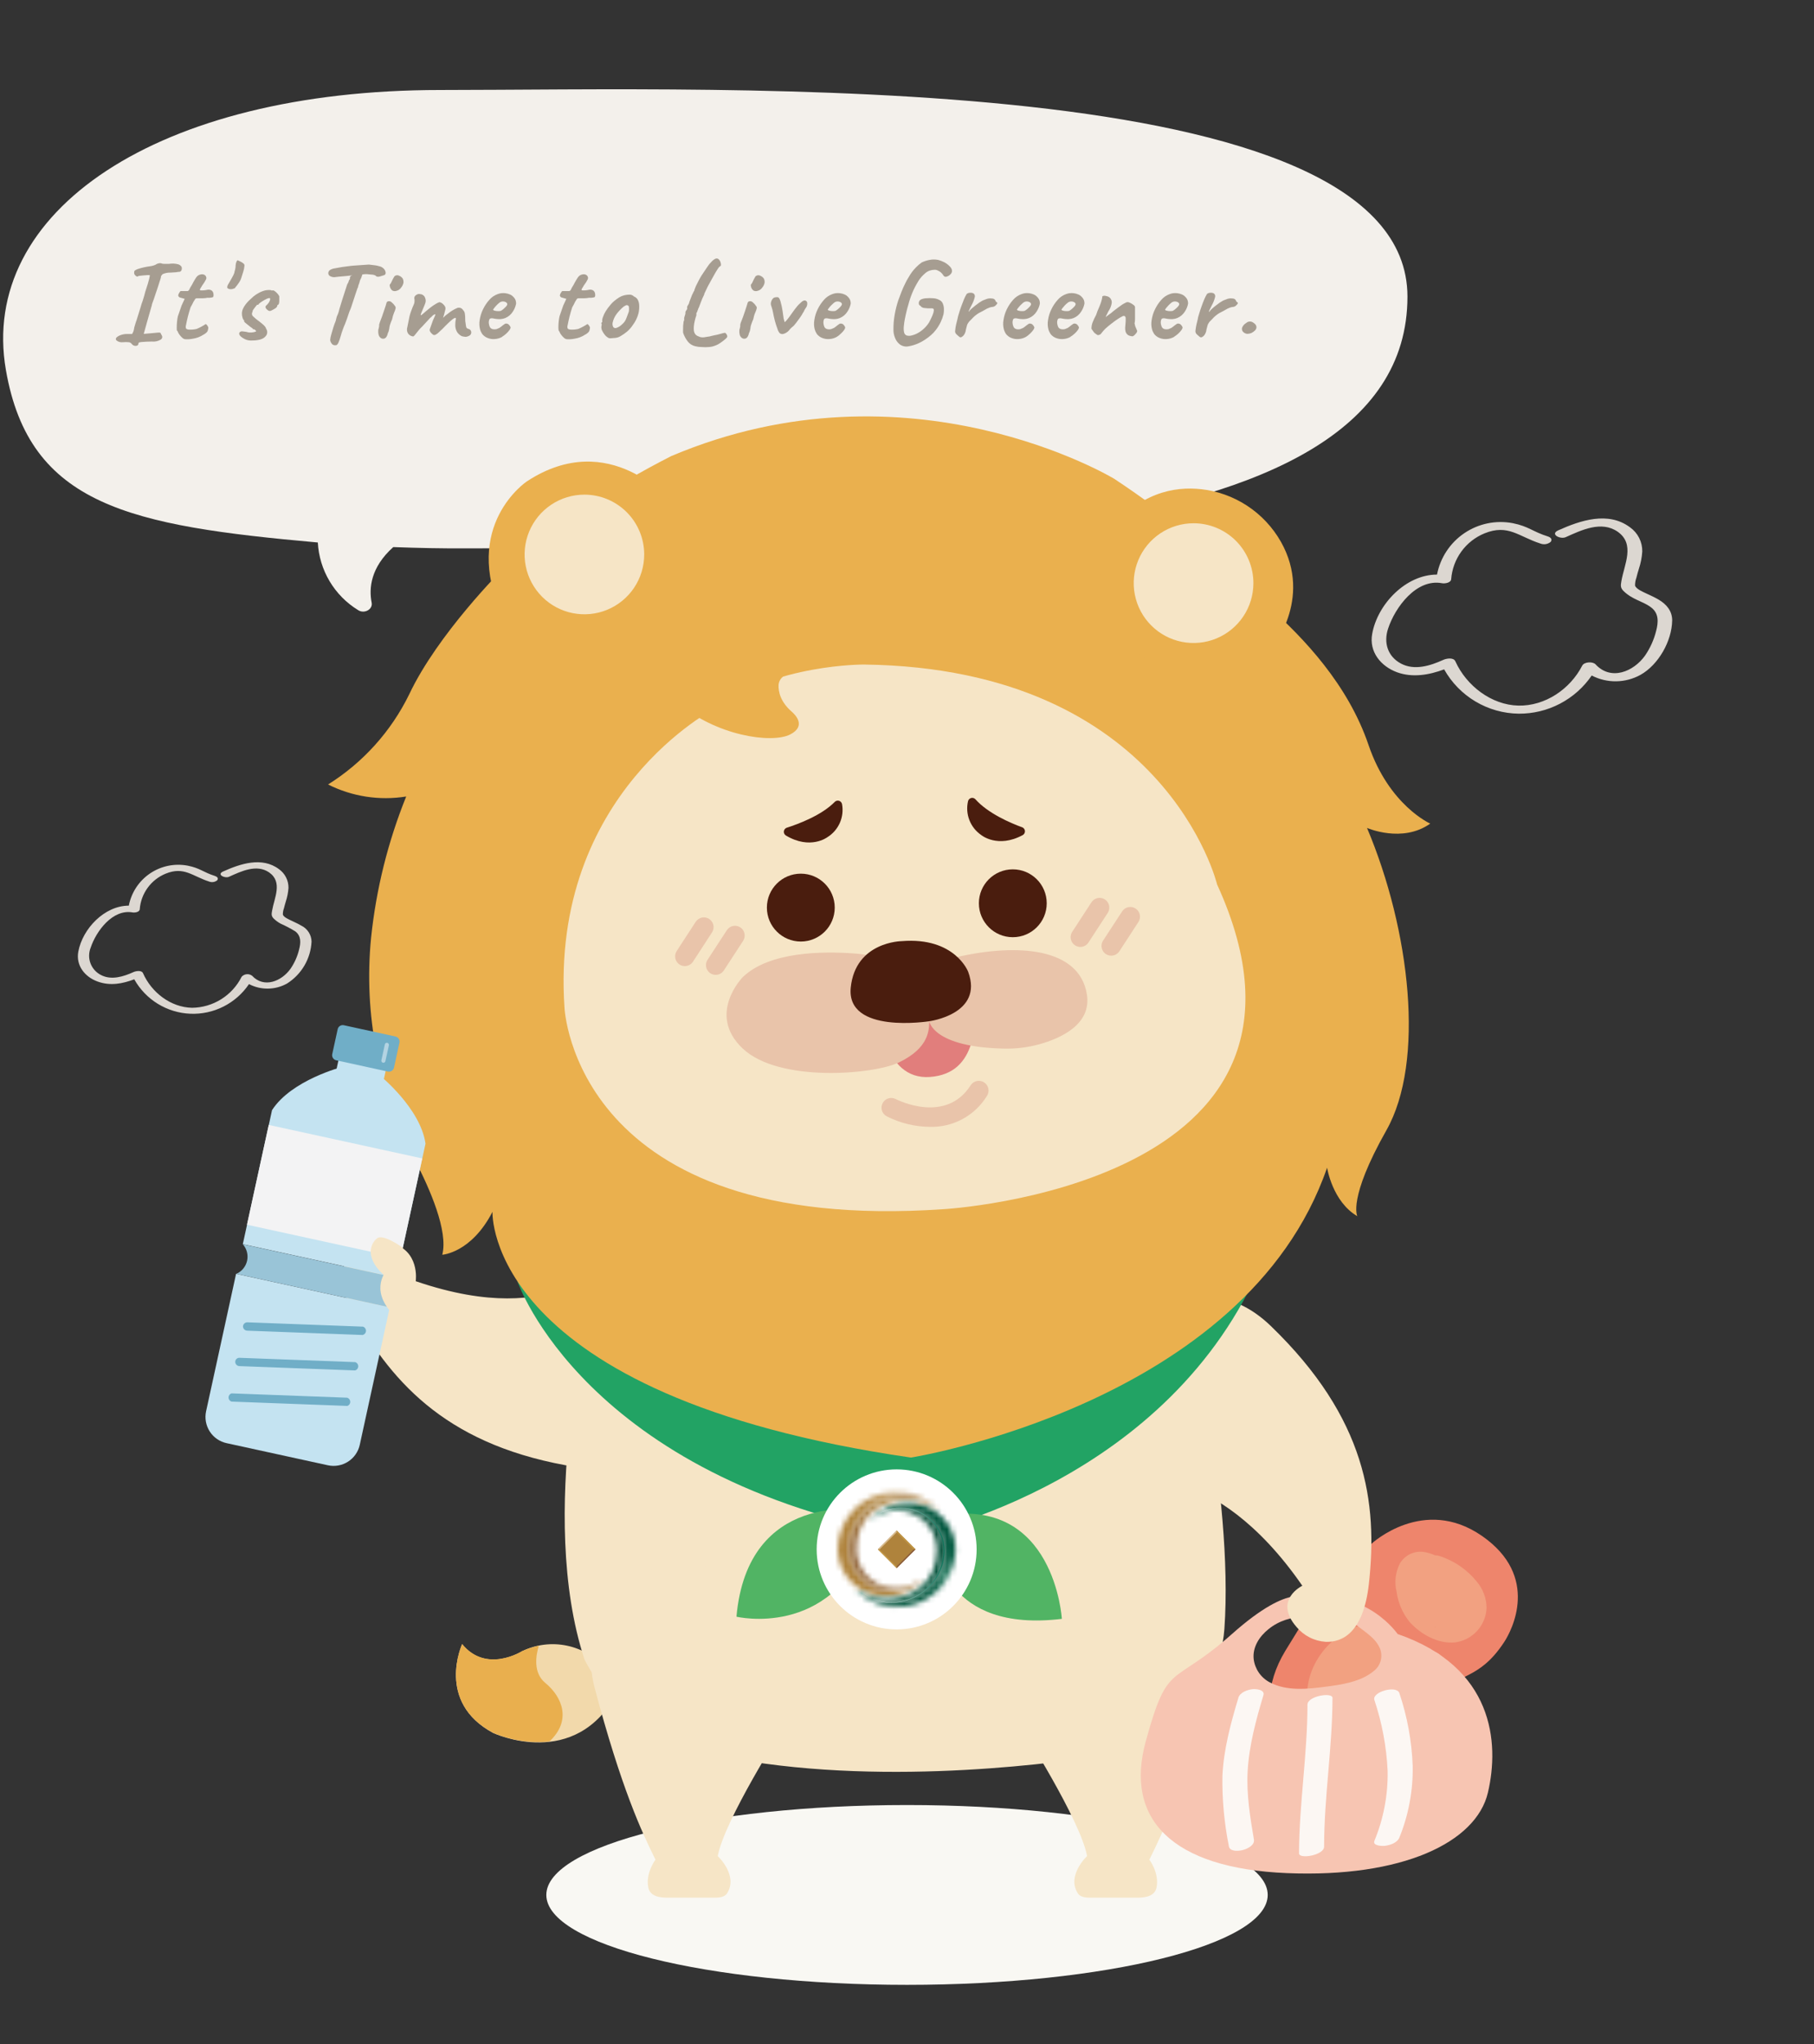 <svg width="340" height="383" viewBox="0 0 340 383" fill="none" xmlns="http://www.w3.org/2000/svg">
<rect x="0" y="0" width="340" height="383" fill="#333333" stroke="none"/>
<g clip-path="url(#clip0_1384_829)">
<path d="M170.003 371.894C207.34 371.894 237.608 364.352 237.608 355.048C237.608 345.744 207.34 338.201 170.003 338.201C132.666 338.201 102.398 345.744 102.398 355.048C102.398 364.352 132.666 371.894 170.003 371.894Z" fill="#F9F8F3"/>
<path d="M82.539 16.863C29.351 16.863 -4.026 39.727 1.109 69.346C5.523 94.761 24.419 98.503 59.57 101.646C59.707 104.211 60.466 106.704 61.781 108.911C63.096 111.117 64.928 112.971 67.118 114.313C68.268 115.066 69.904 114.192 69.661 112.928C69.127 110.239 69.451 106.319 73.711 102.504C78.295 102.674 83.09 102.78 88.095 102.747C154.113 102.318 263.801 106.327 263.801 55.569C263.785 12.359 135.719 16.863 82.539 16.863Z" fill="#F3F0EB"/>
<path d="M24.679 64.43C24.619 64.345 24.541 64.275 24.452 64.222C24.363 64.169 24.264 64.135 24.161 64.122C23.784 64.082 23.404 64.082 23.027 64.122C22.815 64.146 22.601 64.129 22.395 64.073C22.204 64.029 22.027 63.94 21.877 63.814C21.819 63.779 21.773 63.727 21.745 63.664C21.718 63.602 21.71 63.533 21.723 63.466C21.723 63.296 21.942 63.101 22.331 62.899C22.807 62.678 23.328 62.568 23.853 62.575H24.768L24.987 62.138C25.048 61.969 25.094 61.796 25.125 61.619C25.125 61.433 25.23 61.174 25.327 60.809C25.392 60.607 25.473 60.323 25.595 59.999L25.959 58.833C26.089 58.42 26.21 58.023 26.307 57.715C26.404 57.408 26.477 57.148 26.51 57.019C26.542 56.889 26.639 56.663 26.745 56.355C26.85 56.047 26.947 55.723 27.036 55.399C27.125 55.075 27.198 54.832 27.223 54.686C27.603 53.544 27.846 52.742 27.959 52.257C28.073 51.771 28.105 51.56 28.049 51.544H27.636L26.923 51.6L26.226 51.673C26.098 51.681 25.972 51.712 25.854 51.762C25.781 51.868 25.659 51.843 25.481 51.706C25.332 51.602 25.219 51.455 25.157 51.285C25.141 51.161 25.141 51.036 25.157 50.912C25.159 50.865 25.172 50.82 25.194 50.779C25.217 50.738 25.248 50.703 25.287 50.677C25.481 50.545 25.694 50.444 25.919 50.377C26.234 50.272 26.599 50.175 26.996 50.086C27.359 50.002 27.727 49.938 28.097 49.892C28.347 49.86 28.594 49.806 28.834 49.73C29.044 49.666 29.241 49.567 29.417 49.438C29.547 49.389 29.677 49.357 29.798 49.325C29.924 49.309 30.052 49.309 30.179 49.325C30.365 49.413 30.572 49.452 30.778 49.438H31.685C32.252 49.347 32.831 49.375 33.386 49.519C33.656 49.593 33.887 49.767 34.034 50.005C34.072 50.117 34.087 50.236 34.079 50.354C34.071 50.472 34.039 50.588 33.985 50.693C33.934 50.782 33.857 50.852 33.764 50.896C33.672 50.939 33.568 50.953 33.467 50.936C33.288 50.974 33.107 51.002 32.924 51.017C32.69 51.017 32.382 51.058 32.009 51.074C31.477 51.055 30.948 51.157 30.462 51.374C30.409 51.427 30.363 51.487 30.325 51.552L30.179 51.746C30.176 51.921 30.143 52.093 30.081 52.257C30 52.537 29.903 52.837 29.79 53.156C29.733 53.35 29.644 53.617 29.531 53.965C29.417 54.314 29.296 54.67 29.166 55.043L28.834 56.039C28.729 56.339 28.656 56.541 28.616 56.638C28.556 56.774 28.51 56.915 28.478 57.059C28.478 57.213 28.413 57.327 28.397 57.4L27.887 59.181C27.749 59.659 27.627 60.08 27.53 60.437C27.433 60.793 27.336 61.133 27.247 61.457C27.158 61.781 27.061 62.146 26.939 62.559L28.243 62.445C28.923 62.373 29.393 62.332 29.636 62.316C29.879 62.3 30.033 62.316 30.073 62.373C30.133 62.453 30.177 62.543 30.203 62.64C30.495 63.037 30.478 63.361 30.146 63.62C29.636 63.928 29.038 64.06 28.445 63.992C27.684 63.992 27.133 64.041 26.777 64.065C26.544 64.07 26.313 64.103 26.089 64.162C26.045 64.18 26.008 64.21 25.982 64.249C25.956 64.288 25.942 64.334 25.943 64.381C25.943 64.616 25.813 64.754 25.514 64.802C25.354 64.821 25.192 64.797 25.045 64.731C24.898 64.665 24.772 64.561 24.679 64.43Z" fill="#A69D91"/>
<path d="M34.656 63.556C34.459 63.509 34.279 63.408 34.138 63.264C33.947 63.094 33.776 62.904 33.628 62.697C33.502 62.538 33.404 62.361 33.336 62.171C33.336 62.171 33.336 62.081 33.223 61.992C33.109 61.903 33.133 61.758 33.125 61.417C33.122 61.036 33.141 60.654 33.182 60.275C33.212 59.938 33.264 59.602 33.336 59.271C33.409 59.044 33.514 58.728 33.66 58.331C33.806 57.935 33.927 57.57 34.032 57.254L34.616 55.991L33.749 55.748C33.647 55.725 33.557 55.664 33.498 55.578C33.445 55.516 33.411 55.44 33.401 55.359C33.424 55.178 33.491 55.006 33.595 54.857C33.725 54.638 33.822 54.533 33.879 54.533C34.013 54.545 34.149 54.545 34.284 54.533C34.478 54.533 34.664 54.533 34.859 54.533H35.207L35.377 54.411C35.442 54.35 35.487 54.272 35.507 54.185C35.563 54.056 35.628 53.932 35.701 53.812C35.766 53.723 35.839 53.593 35.944 53.423C36.049 53.253 36.13 53.075 36.195 52.946C36.291 52.757 36.396 52.573 36.511 52.395C36.597 52.279 36.676 52.157 36.746 52.03C36.832 51.886 36.945 51.76 37.078 51.658C37.266 51.521 37.486 51.434 37.718 51.407C37.853 51.381 37.993 51.386 38.127 51.423C38.26 51.459 38.383 51.526 38.487 51.617C38.59 51.733 38.658 51.877 38.681 52.03C38.683 52.212 38.623 52.389 38.511 52.532C38.399 52.764 38.264 52.984 38.106 53.188C37.948 53.398 37.807 53.62 37.685 53.853C37.45 54.177 37.41 54.355 37.556 54.403C37.963 54.429 38.372 54.399 38.771 54.314C38.923 54.268 39.084 54.255 39.243 54.278C39.401 54.3 39.552 54.357 39.686 54.444C39.869 54.596 39.986 54.814 40.01 55.051C40.058 55.4 40.01 55.61 39.904 55.683C39.58 55.782 39.239 55.818 38.9 55.788C38.607 55.847 38.309 55.88 38.009 55.886H37.467H37.094C37.008 55.874 36.921 55.874 36.835 55.886C36.738 55.901 36.649 55.949 36.584 56.023C36.522 56.11 36.468 56.203 36.422 56.299C36.316 56.438 36.228 56.59 36.163 56.752C36.03 57.029 35.885 57.3 35.725 57.562C35.526 58.172 35.355 58.755 35.215 59.312C35.077 59.87 34.956 60.421 34.859 60.931C34.796 61.126 34.796 61.336 34.859 61.531C34.923 61.652 35.11 61.733 35.409 61.758C35.899 61.786 36.39 61.742 36.867 61.628L37.369 61.401C37.533 61.326 37.692 61.242 37.847 61.15L38.43 60.802C38.503 60.688 38.609 60.705 38.746 60.858C38.875 61.001 38.977 61.165 39.046 61.344C39.038 61.557 39 61.767 38.933 61.968C38.86 62.203 38.592 62.454 38.123 62.713C37.531 63.101 36.862 63.356 36.163 63.458C35.668 63.563 35.16 63.596 34.656 63.556Z" fill="#A69D91"/>
<path d="M43.534 54.16C43.353 54.2 43.165 54.2 42.983 54.16C42.85 54.124 42.726 54.061 42.619 53.974C42.579 53.808 42.596 53.634 42.667 53.479C42.726 53.34 42.8 53.207 42.886 53.083C43.056 52.791 43.259 52.443 43.477 52.046C43.654 51.752 43.803 51.443 43.923 51.123C43.923 50.961 44.004 50.758 44.069 50.507C44.135 50.242 44.168 49.97 44.166 49.697C44.172 49.579 44.191 49.462 44.222 49.349C44.254 49.198 44.309 49.054 44.385 48.92C44.457 48.79 44.53 48.741 44.603 48.79L45.097 49.025C45.29 49.117 45.47 49.234 45.632 49.373C45.701 49.421 45.755 49.487 45.788 49.565C45.821 49.642 45.831 49.727 45.818 49.81C45.784 50.196 45.705 50.577 45.583 50.944C45.446 51.349 45.34 51.698 45.251 51.989C45.151 52.344 44.989 52.678 44.773 52.977C44.555 53.304 44.317 53.618 44.06 53.917C44.06 53.982 44.06 54.014 43.923 54.03C43.79 54.062 43.66 54.106 43.534 54.16Z" fill="#A69D91"/>
<path d="M46.19 63.668C45.795 63.522 45.43 63.306 45.113 63.028C44.886 62.801 44.797 62.599 44.838 62.429C44.87 62.337 44.923 62.254 44.992 62.186C45.136 62.095 45.309 62.06 45.477 62.089C45.88 62.122 46.278 62.193 46.668 62.299H47.146C47.296 62.287 47.444 62.266 47.591 62.235C47.709 62.212 47.824 62.173 47.931 62.121C47.996 62.121 48.021 62.056 47.996 62.008C47.956 61.944 47.904 61.889 47.842 61.846C47.794 61.779 47.726 61.728 47.648 61.7C47.581 61.689 47.513 61.689 47.446 61.7C47.407 61.612 47.345 61.537 47.267 61.481C47.17 61.408 47.057 61.328 46.927 61.246C46.611 60.979 46.32 60.752 46.061 60.55C45.801 60.347 45.696 60.194 45.753 60.088V59.983C45.648 59.983 45.558 59.845 45.469 59.562C45.383 59.3 45.34 59.027 45.34 58.752C45.343 58.453 45.407 58.159 45.526 57.885C45.651 57.597 45.812 57.325 46.004 57.075C46.187 56.829 46.387 56.597 46.603 56.379C46.879 56.12 47.17 55.861 47.478 55.569C47.798 55.307 48.142 55.077 48.507 54.88C48.892 54.669 49.303 54.509 49.73 54.403C49.959 54.358 50.192 54.337 50.426 54.338C50.621 54.322 50.817 54.358 50.993 54.443C51.106 54.37 51.252 54.394 51.43 54.5C51.623 54.624 51.797 54.774 51.949 54.945C52.11 55.112 52.244 55.303 52.346 55.512C52.346 55.682 52.346 55.901 52.346 56.152C52.346 56.403 52.346 56.63 52.297 56.816C52.248 57.002 52.2 57.1 52.094 57.1C52.064 57.104 52.036 57.119 52.016 57.144C51.996 57.168 51.987 57.198 51.989 57.229C51.973 57.331 51.936 57.428 51.88 57.514C51.824 57.601 51.751 57.675 51.665 57.731C51.408 57.904 51.137 58.056 50.855 58.185C50.77 58.236 50.672 58.264 50.572 58.264C50.472 58.264 50.374 58.236 50.288 58.185L50.053 58.007C49.977 57.946 49.911 57.872 49.859 57.788C49.802 57.705 49.764 57.611 49.746 57.513C49.761 57.419 49.806 57.334 49.875 57.27C50.05 57.114 50.208 56.941 50.345 56.751C50.438 56.618 50.514 56.474 50.572 56.322C50.611 56.23 50.633 56.131 50.637 56.031C50.637 55.941 50.637 55.893 50.58 55.868C50.506 55.849 50.428 55.849 50.353 55.868C50.191 55.899 50.035 55.956 49.892 56.039C49.632 56.167 49.381 56.31 49.138 56.468C48.924 56.599 48.721 56.748 48.531 56.913L48.409 57.108C48.37 57.123 48.327 57.123 48.288 57.108C48.288 57.051 48.288 57.059 48.183 57.108C48.087 57.203 48.001 57.306 47.923 57.416C47.818 57.545 47.713 57.683 47.616 57.821C47.518 57.958 47.438 58.088 47.373 58.169C47.366 58.296 47.333 58.42 47.276 58.533C47.227 58.637 47.211 58.752 47.227 58.865C47.243 59.024 47.318 59.172 47.438 59.278C47.575 59.416 47.761 59.578 48.004 59.781C48.515 60.161 48.895 60.461 49.146 60.671C49.342 60.828 49.521 61.004 49.681 61.198C49.777 61.309 49.844 61.443 49.875 61.587C49.994 61.755 50.065 61.952 50.081 62.158C50.096 62.363 50.056 62.569 49.964 62.753C49.764 63.089 49.46 63.351 49.098 63.498C48.854 63.6 48.598 63.671 48.337 63.709C47.96 63.776 47.577 63.806 47.194 63.798C46.855 63.816 46.514 63.772 46.19 63.668Z" fill="#A69D91"/>
<path d="M62.981 51.901C62.775 51.948 62.562 51.954 62.355 51.916C62.147 51.878 61.95 51.799 61.774 51.682C61.678 51.607 61.605 51.506 61.565 51.392C61.525 51.276 61.518 51.153 61.547 51.034C61.592 50.853 61.701 50.694 61.855 50.589C62.139 50.417 62.457 50.309 62.786 50.273L63.402 50.159L64.131 50.03C64.609 49.973 65.005 49.924 65.313 49.876C65.621 49.827 65.953 49.795 66.285 49.77C66.617 49.746 67.038 49.714 67.549 49.681L69.071 49.576C69.112 49.576 69.266 49.576 69.525 49.617L70.375 49.722C70.604 49.752 70.829 49.803 71.047 49.876C71.35 49.929 71.63 50.066 71.857 50.273C72.052 50.444 72.191 50.669 72.254 50.921C72.296 51.053 72.296 51.194 72.254 51.326C72.203 51.428 72.117 51.508 72.011 51.552L71.201 51.803C70.999 51.873 70.78 51.873 70.578 51.803C70.501 51.728 70.417 51.66 70.327 51.601C70.176 51.53 70.014 51.483 69.849 51.463C69.622 51.463 69.274 51.398 68.796 51.366C68.318 51.334 68.035 51.431 67.727 51.431C67.419 51.431 67.273 51.431 67.273 51.536L65.986 51.601L64.924 51.714L64.317 51.771L63.556 51.836C63.363 51.845 63.171 51.867 62.981 51.901ZM62.786 64.689C62.653 64.696 62.52 64.664 62.404 64.598C62.288 64.532 62.193 64.435 62.13 64.317C61.986 64.13 61.901 63.904 61.887 63.669C61.923 63.328 61.99 62.992 62.09 62.665C62.203 62.235 62.333 61.79 62.478 61.344C62.624 60.899 62.754 60.535 62.867 60.275C62.981 60.016 62.981 59.838 63.037 59.652L63.135 59.295C63.214 59.15 63.282 58.998 63.337 58.842C63.428 58.607 63.504 58.366 63.564 58.121C63.564 58.008 63.653 57.781 63.75 57.457C63.847 57.133 63.961 56.752 64.098 56.315L64.511 55.035C64.649 54.614 64.771 54.225 64.868 53.925L65.07 53.294C65.175 53.137 65.263 52.968 65.329 52.792C65.386 52.63 65.418 52.524 65.435 52.468C65.475 52.443 65.51 52.41 65.536 52.371C65.563 52.332 65.581 52.287 65.589 52.241C65.595 52.165 65.595 52.09 65.589 52.014C65.587 51.981 65.593 51.948 65.605 51.917C65.618 51.886 65.637 51.858 65.662 51.836C65.685 51.818 65.705 51.794 65.719 51.768C65.733 51.741 65.741 51.712 65.743 51.682C65.799 51.682 65.832 51.633 65.848 51.682C65.864 51.731 65.904 51.682 65.977 51.609L66.083 50.872H68.026C68.026 51.05 67.954 51.261 67.889 51.52C67.792 51.873 67.653 52.213 67.476 52.532C67.413 52.809 67.329 53.079 67.225 53.342C67.154 53.486 67.115 53.644 67.111 53.804C67.027 53.937 66.965 54.081 66.925 54.233C66.828 54.501 66.722 54.816 66.601 55.189C66.48 55.562 66.35 55.95 66.228 56.323C66.107 56.695 65.994 57.028 65.904 57.311L65.718 57.846C65.561 58.175 65.428 58.516 65.321 58.866C65.184 59.32 64.965 59.927 64.673 60.697C64.514 61.037 64.374 61.386 64.252 61.741C64.096 62.155 63.961 62.577 63.847 63.005C63.738 63.42 63.597 63.826 63.426 64.22C63.353 64.395 63.236 64.549 63.086 64.665C63.001 64.683 62.914 64.691 62.827 64.689H62.786Z" fill="#A69D91"/>
<path d="M71.2 63.167C71.069 63.021 70.982 62.841 70.949 62.648C70.899 62.422 70.88 62.191 70.893 61.96C70.898 61.784 70.937 61.611 71.006 61.45C71.002 61.355 71.019 61.261 71.055 61.174C71.068 61.146 71.074 61.116 71.074 61.085C71.074 61.054 71.068 61.024 71.055 60.996C71.048 60.891 71.065 60.786 71.103 60.688C71.144 60.542 71.192 60.405 71.233 60.275C71.273 60.145 71.451 59.74 71.581 59.368C71.711 58.995 71.84 58.623 71.97 58.242C72.099 57.861 72.213 57.521 72.302 57.238C72.391 56.954 72.44 56.784 72.448 56.728C72.456 56.671 72.569 56.46 72.796 56.444C72.911 56.424 73.03 56.433 73.14 56.472C73.251 56.51 73.35 56.576 73.428 56.663C73.661 56.846 73.861 57.068 74.019 57.319C74.076 57.379 74.117 57.451 74.139 57.53C74.162 57.609 74.165 57.692 74.149 57.772C74.084 58.052 73.989 58.324 73.865 58.582C73.782 58.772 73.712 58.967 73.654 59.166C73.588 59.383 73.534 59.605 73.493 59.83C73.415 59.987 73.347 60.149 73.29 60.316C73.209 60.526 73.136 60.729 73.079 60.915C73.04 61.045 73.01 61.178 72.99 61.312C72.99 61.514 72.926 61.709 72.885 61.911C72.855 62.08 72.795 62.242 72.707 62.389C72.577 62.988 72.35 63.337 72.026 63.434C71.878 63.479 71.719 63.477 71.572 63.429C71.424 63.382 71.294 63.29 71.2 63.167ZM73.549 54.444C73.394 54.338 73.271 54.192 73.193 54.022C73.12 53.884 73.073 53.733 73.055 53.577C73.036 53.497 73.036 53.414 73.055 53.334C73.221 53.15 73.35 52.935 73.436 52.702C73.543 52.457 73.664 52.219 73.8 51.989C73.837 51.925 73.877 51.863 73.922 51.803C73.97 51.722 74.019 51.674 74.084 51.666C74.195 51.603 74.321 51.57 74.448 51.57C74.576 51.57 74.701 51.603 74.813 51.666C75.089 51.773 75.327 51.962 75.493 52.208C75.613 52.46 75.655 52.742 75.615 53.018C75.538 53.358 75.376 53.673 75.145 53.933C74.951 54.209 74.663 54.405 74.335 54.484C74.209 54.535 74.073 54.557 73.938 54.55C73.802 54.543 73.669 54.507 73.549 54.444Z" fill="#A69D91"/>
<path d="M86.623 63.012C86.448 62.946 86.286 62.85 86.145 62.728C85.899 62.54 85.701 62.296 85.57 62.016C85.389 61.629 85.309 61.203 85.335 60.776C85.336 60.466 85.369 60.157 85.432 59.853C85.489 59.667 85.432 59.57 85.359 59.553C85.199 59.58 85.049 59.647 84.922 59.748C84.636 59.962 84.366 60.194 84.112 60.444C83.766 60.768 83.345 61.189 82.848 61.708C82.67 61.854 82.484 62.032 82.273 62.242C82.09 62.432 81.876 62.591 81.641 62.712C81.554 62.763 81.452 62.784 81.351 62.773C81.251 62.761 81.156 62.717 81.083 62.647L80.864 62.445C80.755 62.347 80.667 62.229 80.605 62.096C80.54 61.987 80.517 61.857 80.54 61.732L81.147 60.031C81.326 59.659 81.447 59.389 81.512 59.221C81.56 59.12 81.587 59.01 81.593 58.897C81.593 58.897 81.552 58.841 81.479 58.897C81.339 58.942 81.211 59.02 81.107 59.124C80.986 59.221 80.877 59.333 80.783 59.456C80.726 59.456 80.645 59.521 80.556 59.634C80.467 59.748 80.37 59.853 80.281 59.942C80.121 60.096 79.97 60.258 79.827 60.428L79.131 61.181C78.895 61.397 78.675 61.63 78.475 61.878L77.827 62.688C77.632 62.923 77.519 63.036 77.478 63.036C77.22 63.025 76.971 62.935 76.766 62.777C76.566 62.63 76.418 62.422 76.344 62.186C76.255 61.901 76.255 61.596 76.344 61.311C76.417 60.882 76.555 60.193 76.758 59.254C76.814 59.035 76.871 58.849 76.919 58.687C76.968 58.525 77.025 58.371 77.09 58.209C77.154 58.047 77.211 57.869 77.292 57.666C77.373 57.464 77.478 57.213 77.608 56.929C77.676 56.743 77.706 56.544 77.697 56.346C77.697 56.168 77.697 56.022 77.648 55.901C77.645 55.804 77.662 55.708 77.699 55.619C77.735 55.53 77.79 55.449 77.859 55.382C77.992 55.256 78.153 55.161 78.329 55.107C78.464 55.071 78.606 55.071 78.742 55.107C78.901 55.112 79.058 55.155 79.198 55.231C79.338 55.307 79.46 55.414 79.552 55.544C79.686 55.763 79.766 56.01 79.787 56.265C79.805 56.464 79.774 56.664 79.698 56.848C79.627 57.026 79.571 57.172 79.528 57.286L79.284 57.869L78.977 58.598C78.927 58.695 78.889 58.799 78.863 58.906C78.859 58.951 78.859 58.997 78.863 59.043C78.863 59.092 78.944 59.043 79.058 58.978C79.206 58.869 79.347 58.75 79.479 58.622L79.949 58.217C80.208 57.998 80.491 57.78 80.759 57.561C81.041 57.344 81.335 57.144 81.641 56.962C81.866 56.815 82.108 56.698 82.362 56.613C82.621 56.662 82.859 56.789 83.043 56.978C83.213 57.123 83.35 57.303 83.448 57.504C83.507 57.694 83.507 57.898 83.448 58.087C83.399 58.266 83.359 58.419 83.326 58.565L83.245 58.897C83.197 59.051 83.132 59.27 83.043 59.545L83.52 59.1C83.66 58.981 83.806 58.871 83.958 58.768C84.482 58.333 85.066 57.976 85.691 57.707C85.889 57.631 86.107 57.628 86.307 57.698C86.507 57.767 86.676 57.905 86.784 58.087C86.969 58.261 87.089 58.492 87.125 58.743C87.18 59.111 87.204 59.482 87.198 59.853C87.198 60.039 87.198 60.25 87.254 60.485C87.272 60.689 87.302 60.892 87.343 61.092C87.356 61.205 87.389 61.315 87.441 61.416C87.504 61.49 87.584 61.545 87.675 61.578C87.781 61.63 87.893 61.671 88.007 61.7C88.106 61.763 88.187 61.849 88.244 61.952C88.3 62.055 88.329 62.17 88.329 62.287C88.329 62.404 88.3 62.519 88.244 62.622C88.187 62.724 88.106 62.811 88.007 62.874C87.799 63 87.568 63.083 87.327 63.117C87.09 63.101 86.854 63.066 86.623 63.012Z" fill="#A69D91"/>
<path d="M94.147 63.102C93.724 63.348 93.25 63.492 92.762 63.523C92.302 63.568 91.838 63.501 91.409 63.329C91.007 63.176 90.651 62.919 90.381 62.584C90.195 62.306 90.055 62 89.968 61.677C89.834 61.125 89.812 60.552 89.903 59.992C90.004 59.289 90.215 58.606 90.526 57.967C90.838 57.309 91.245 56.701 91.733 56.161C92.154 55.679 92.693 55.313 93.296 55.1C93.499 55.026 93.708 54.972 93.92 54.938C94.189 54.906 94.461 54.906 94.73 54.938C95.038 54.978 95.338 55.063 95.621 55.189C95.838 55.279 96.032 55.418 96.188 55.594C96.389 55.78 96.545 56.01 96.641 56.267C96.713 56.469 96.743 56.684 96.731 56.898C96.63 57.434 96.42 57.944 96.115 58.397C95.777 58.935 95.278 59.354 94.69 59.595C94.41 59.707 94.115 59.773 93.815 59.79C93.355 59.809 92.894 59.765 92.446 59.66C92.098 59.587 91.871 59.66 91.766 59.765C91.637 60.014 91.586 60.297 91.62 60.575C91.643 60.814 91.706 61.046 91.806 61.264C91.861 61.366 91.937 61.454 92.03 61.524C92.122 61.594 92.228 61.643 92.341 61.669C92.575 61.722 92.819 61.722 93.053 61.669C93.238 61.602 93.419 61.527 93.596 61.442C93.716 61.37 93.83 61.289 93.936 61.199L94.26 60.94C94.347 60.868 94.439 60.803 94.536 60.745C94.599 60.692 94.674 60.653 94.754 60.632C94.827 60.624 94.9 60.624 94.973 60.632C95.062 60.643 95.148 60.672 95.226 60.716C95.303 60.761 95.372 60.82 95.427 60.891C95.555 61.019 95.651 61.174 95.71 61.345C95.685 61.527 95.609 61.698 95.491 61.839C95.122 62.341 94.657 62.765 94.123 63.086L94.147 63.102ZM93.863 58.243C94.024 58.162 94.174 58.062 94.309 57.943C94.499 57.785 94.677 57.615 94.844 57.433C94.967 57.32 95.05 57.169 95.078 57.004C95.078 56.842 94.973 56.704 94.763 56.59C94.509 56.471 94.221 56.448 93.953 56.526C93.798 56.573 93.656 56.656 93.54 56.769C93.368 56.904 93.209 57.053 93.062 57.214C92.912 57.363 92.774 57.523 92.649 57.692C92.553 57.8 92.471 57.92 92.406 58.048C92.501 58.14 92.623 58.2 92.754 58.218C92.941 58.269 93.135 58.293 93.329 58.291C93.508 58.297 93.687 58.283 93.863 58.251V58.243Z" fill="#A69D91"/>
<path d="M106.197 63.554C105.997 63.51 105.814 63.409 105.671 63.263C105.48 63.093 105.309 62.903 105.161 62.696C105.036 62.537 104.937 62.359 104.869 62.169C104.869 62.169 104.829 62.08 104.756 61.991C104.683 61.902 104.667 61.756 104.659 61.416C104.655 61.035 104.674 60.653 104.715 60.274C104.746 59.936 104.797 59.601 104.869 59.27C104.942 59.043 105.047 58.727 105.193 58.33C105.339 57.933 105.46 57.569 105.566 57.253L106.149 55.989L105.282 55.746C105.18 55.724 105.09 55.663 105.031 55.577C104.978 55.515 104.944 55.439 104.934 55.358C104.958 55.177 105.024 55.005 105.128 54.856C105.258 54.637 105.355 54.532 105.412 54.532C105.547 54.544 105.682 54.544 105.817 54.532C106.011 54.532 106.197 54.532 106.392 54.532H106.74L106.91 54.41C106.975 54.349 107.02 54.27 107.04 54.183C107.096 54.055 107.161 53.93 107.234 53.811C107.299 53.722 107.372 53.592 107.477 53.422L107.728 52.944C107.824 52.755 107.929 52.571 108.044 52.393C108.131 52.277 108.209 52.156 108.279 52.029C108.368 51.887 108.48 51.761 108.611 51.656C108.799 51.519 109.02 51.433 109.251 51.405C109.387 51.379 109.527 51.384 109.66 51.42C109.794 51.457 109.917 51.524 110.02 51.616C110.127 51.73 110.195 51.874 110.215 52.029C110.216 52.211 110.156 52.388 110.045 52.531C109.936 52.765 109.8 52.985 109.64 53.187C109.482 53.397 109.341 53.619 109.218 53.851C108.984 54.175 108.943 54.353 109.089 54.402C109.496 54.428 109.905 54.398 110.304 54.313C110.457 54.266 110.618 54.254 110.776 54.276C110.934 54.299 111.085 54.355 111.219 54.443C111.403 54.595 111.519 54.813 111.543 55.05C111.592 55.398 111.543 55.609 111.438 55.682C111.113 55.781 110.772 55.817 110.433 55.787C110.14 55.846 109.842 55.879 109.542 55.884H109H108.627C108.541 55.873 108.454 55.873 108.368 55.884C108.272 55.901 108.183 55.95 108.117 56.022C108.055 56.109 108.001 56.201 107.955 56.297C107.849 56.436 107.762 56.589 107.696 56.751C107.567 57.029 107.421 57.3 107.258 57.561C107.059 58.171 106.889 58.754 106.748 59.31C106.611 59.869 106.489 60.42 106.392 60.93C106.329 61.125 106.329 61.334 106.392 61.529C106.457 61.651 106.643 61.732 106.943 61.756C107.432 61.785 107.923 61.741 108.4 61.627L108.903 61.4C109.066 61.324 109.226 61.241 109.38 61.149L109.972 60.8C110.037 60.687 110.142 60.703 110.28 60.857C110.411 60.997 110.513 61.163 110.579 61.343C110.571 61.555 110.533 61.765 110.466 61.967C110.393 62.202 110.126 62.453 109.656 62.712C109.065 63.1 108.396 63.354 107.696 63.457C107.204 63.562 106.699 63.595 106.197 63.554Z" fill="#A69D91"/>
<path d="M114.419 63.385C114.263 63.394 114.108 63.357 113.973 63.28C113.86 63.207 113.73 63.102 113.568 62.972C113.301 62.694 113.078 62.377 112.904 62.033C112.75 61.772 112.685 61.468 112.718 61.166C112.768 61.004 112.784 60.833 112.766 60.664C112.693 60.591 112.669 60.551 112.702 60.526C112.736 60.491 112.763 60.45 112.783 60.405C112.872 60.405 112.904 60.324 112.872 60.17C112.861 59.912 112.908 59.654 113.009 59.417C113.137 59.03 113.311 58.66 113.528 58.315C113.646 58.116 113.776 57.924 113.916 57.74C114.087 57.505 114.281 57.262 114.492 57.019C114.671 56.816 114.863 56.623 115.067 56.444C115.386 56.175 115.725 55.929 116.079 55.707C116.373 55.53 116.693 55.399 117.027 55.319C117.351 55.243 117.682 55.205 118.015 55.205C118.166 55.206 118.316 55.237 118.455 55.297C118.594 55.356 118.72 55.444 118.825 55.553C119.119 55.666 119.368 55.874 119.529 56.145C119.683 56.441 119.774 56.767 119.797 57.1C119.838 57.644 119.794 58.19 119.667 58.72C119.461 59.512 119.1 60.255 118.606 60.907C118.307 61.359 117.948 61.768 117.537 62.122C117.176 62.422 116.791 62.693 116.387 62.932C116.092 63.128 115.757 63.256 115.407 63.304L114.419 63.385ZM116.638 60.729C116.933 60.484 117.166 60.173 117.318 59.822C117.456 59.482 117.61 59.093 117.764 58.647C117.834 58.512 117.876 58.363 117.885 58.21C117.905 58.011 117.905 57.81 117.885 57.611C117.885 57.416 117.82 57.303 117.739 57.27C117.685 57.225 117.62 57.194 117.551 57.181C117.481 57.168 117.409 57.174 117.342 57.198C117.164 57.273 116.995 57.371 116.84 57.489C116.396 57.865 115.992 58.286 115.634 58.745C115.235 59.25 114.958 59.84 114.824 60.47C114.771 60.746 114.814 61.031 114.945 61.279C115.015 61.369 115.112 61.433 115.222 61.461C115.332 61.489 115.449 61.479 115.553 61.434C115.965 61.287 116.337 61.046 116.638 60.729Z" fill="#A69D91"/>
<path d="M130.293 64.868C129.733 64.74 129.237 64.419 128.891 63.96C128.517 63.472 128.227 62.925 128.033 62.341C128.018 62.071 128.018 61.8 128.033 61.531C128.033 61.199 128.033 60.883 128.09 60.591C128.095 60.42 128.125 60.251 128.179 60.089C128.219 60.089 128.243 59.976 128.243 59.83C128.219 59.734 128.219 59.634 128.243 59.538C128.276 59.396 128.317 59.255 128.365 59.117C128.427 58.982 128.463 58.836 128.47 58.688C128.48 58.604 128.48 58.52 128.47 58.437C128.525 58.305 128.599 58.182 128.689 58.072C128.735 58.018 128.769 57.954 128.788 57.886C128.808 57.818 128.813 57.746 128.802 57.675C128.778 57.599 128.778 57.517 128.802 57.441C128.835 57.354 128.879 57.273 128.932 57.197C129.01 57.098 129.075 56.989 129.126 56.874C129.146 56.754 129.179 56.638 129.223 56.525C129.288 56.339 129.369 56.128 129.458 55.91C129.547 55.691 129.628 55.472 129.701 55.286C129.753 55.157 129.815 55.032 129.888 54.913C129.951 54.754 130.033 54.602 130.131 54.46C130.131 54.387 130.179 54.266 130.236 54.096C130.292 53.925 130.365 53.772 130.43 53.609C130.592 53.261 130.795 52.864 131.03 52.419C131.264 51.974 131.532 51.536 131.839 51.099C132.147 50.661 132.374 50.289 132.649 49.9C132.839 49.606 133.062 49.334 133.314 49.09C133.52 48.843 133.773 48.639 134.059 48.491C134.175 48.43 134.309 48.411 134.437 48.438C134.566 48.464 134.681 48.535 134.763 48.636C134.887 48.762 134.978 48.914 135.031 49.082C135.1 49.254 135.133 49.439 135.128 49.625C135.128 49.787 135.055 49.884 134.941 49.892C134.771 50.026 134.63 50.194 134.528 50.386C134.35 50.653 134.164 50.969 133.953 51.334C133.743 51.698 133.532 52.063 133.33 52.451C133.127 52.84 132.941 53.18 132.763 53.48C132.585 53.78 132.325 54.428 132.001 55.051C132.007 55.086 132.007 55.122 132.001 55.157C131.985 55.185 131.971 55.215 131.961 55.246C131.742 55.691 131.556 56.104 131.418 56.477C131.281 56.849 131.127 57.23 130.981 57.635C130.881 57.77 130.819 57.929 130.803 58.097C130.803 58.097 130.754 58.097 130.738 58.194C130.72 58.285 130.693 58.375 130.657 58.461C130.579 58.533 130.53 58.631 130.519 58.736C130.519 58.858 130.519 58.979 130.519 59.093C130.402 59.401 130.307 59.718 130.236 60.04C130.149 60.392 130.087 60.749 130.05 61.109C130.027 61.379 130.027 61.65 130.05 61.919C130.07 62.138 130.142 62.349 130.26 62.535C130.374 62.71 130.534 62.85 130.722 62.94L131.159 63.126C131.27 63.171 131.388 63.196 131.507 63.199C131.655 63.215 131.805 63.215 131.953 63.199L132.706 63.078C132.892 63.078 133.095 63.013 133.305 62.956L133.905 62.818L134.399 62.721L134.771 62.624L135.581 62.405C135.784 62.349 135.913 62.349 135.986 62.405C136.087 62.497 136.17 62.607 136.229 62.729C136.307 62.861 136.331 63.018 136.294 63.167C136.171 63.336 136.023 63.486 135.857 63.612C135.571 63.851 135.274 64.076 134.966 64.284C134.684 64.484 134.376 64.642 134.051 64.754C133.678 64.903 133.285 64.993 132.884 65.021C132.418 65.066 131.949 65.066 131.483 65.021C131.081 65.018 130.682 64.967 130.293 64.868Z" fill="#A69D91"/>
<path d="M138.886 63.167C138.752 63.023 138.664 62.842 138.635 62.648C138.58 62.423 138.561 62.191 138.578 61.96C138.58 61.784 138.619 61.61 138.692 61.45C138.688 61.355 138.704 61.261 138.74 61.174C138.753 61.146 138.76 61.116 138.76 61.085C138.76 61.054 138.753 61.024 138.74 60.996C138.729 60.891 138.746 60.785 138.789 60.688C138.789 60.542 138.87 60.405 138.919 60.275C138.967 60.145 139.137 59.74 139.267 59.368C139.396 58.995 139.526 58.623 139.656 58.242C139.785 57.861 139.899 57.521 139.98 57.238C140.061 56.954 140.117 56.784 140.133 56.728C140.15 56.671 140.247 56.46 140.482 56.444C140.597 56.424 140.715 56.433 140.826 56.472C140.936 56.51 141.035 56.576 141.113 56.663C141.344 56.846 141.541 57.069 141.697 57.319C141.756 57.377 141.799 57.449 141.823 57.528C141.847 57.607 141.851 57.691 141.834 57.772C141.77 58.052 141.675 58.324 141.551 58.582C141.464 58.77 141.394 58.965 141.34 59.166C141.273 59.383 141.219 59.605 141.178 59.83C141.1 59.987 141.033 60.149 140.976 60.316C140.895 60.526 140.822 60.729 140.765 60.915C140.722 61.044 140.692 61.177 140.676 61.312C140.676 61.514 140.611 61.709 140.571 61.911C140.537 62.079 140.477 62.24 140.393 62.389C140.263 62.988 140.036 63.337 139.712 63.434C139.564 63.479 139.405 63.477 139.257 63.429C139.11 63.382 138.98 63.29 138.886 63.167ZM141.235 54.444C141.08 54.336 140.955 54.191 140.87 54.022C140.803 53.882 140.759 53.732 140.741 53.577C140.717 53.498 140.717 53.413 140.741 53.334C140.907 53.15 141.036 52.935 141.122 52.702C141.225 52.456 141.347 52.218 141.486 51.989C141.486 51.941 141.551 51.884 141.599 51.803C141.648 51.722 141.705 51.674 141.769 51.666C141.881 51.603 142.006 51.57 142.134 51.57C142.262 51.57 142.387 51.603 142.498 51.666C142.775 51.773 143.013 51.962 143.179 52.208C143.299 52.46 143.341 52.742 143.3 53.018C143.224 53.358 143.062 53.673 142.83 53.933C142.637 54.209 142.349 54.405 142.021 54.484C141.894 54.535 141.759 54.557 141.623 54.55C141.488 54.543 141.355 54.507 141.235 54.444Z" fill="#A69D91"/>
<path d="M146.103 62.382C145.919 62.14 145.784 61.865 145.706 61.572C145.517 61.073 145.354 60.565 145.22 60.049C145.074 59.466 144.953 58.931 144.864 58.429C144.816 58.18 144.754 57.934 144.677 57.692C144.612 57.49 144.564 57.32 144.515 57.19C144.446 56.919 144.475 56.632 144.596 56.38C144.677 56.14 144.833 55.933 145.042 55.789C145.168 55.734 145.302 55.701 145.439 55.692C145.565 55.676 145.693 55.676 145.819 55.692C145.997 55.748 146.159 56.016 146.297 56.502C146.472 57.113 146.605 57.735 146.694 58.364C146.751 58.81 146.799 59.174 146.832 59.352C146.86 59.483 146.879 59.616 146.888 59.749C146.95 59.886 146.991 60.03 147.01 60.179C147.01 60.341 147.099 60.373 147.212 60.252C147.326 60.13 147.366 60.098 147.488 59.952C147.609 59.806 147.755 59.612 147.933 59.385C148.233 58.98 148.476 58.64 148.662 58.372C148.848 58.105 149.051 57.822 149.278 57.562C149.404 57.392 149.542 57.229 149.691 57.077C149.869 56.907 150.039 56.745 150.217 56.591C150.336 56.468 150.484 56.376 150.646 56.323C150.713 56.3 150.785 56.291 150.855 56.298C150.926 56.304 150.994 56.326 151.056 56.361C151.117 56.397 151.17 56.445 151.211 56.503C151.253 56.56 151.281 56.626 151.294 56.696C151.323 56.888 151.31 57.083 151.255 57.269C151.2 57.455 151.106 57.627 150.979 57.773C150.87 57.928 150.778 58.094 150.703 58.267C150.66 58.383 150.597 58.49 150.517 58.583C150.358 58.89 150.176 59.185 149.974 59.466C149.731 59.814 149.488 60.146 149.261 60.438C149.035 60.729 148.865 60.932 148.784 61.021L148.403 61.345C148.191 61.522 148.003 61.726 147.844 61.952C147.572 62.239 147.228 62.449 146.848 62.56C146.719 62.6 146.582 62.605 146.451 62.574C146.319 62.542 146.199 62.476 146.103 62.382Z" fill="#A69D91"/>
<path d="M156.867 63.102C156.447 63.348 155.975 63.493 155.49 63.523C155.027 63.567 154.561 63.5 154.129 63.329C153.727 63.179 153.373 62.921 153.108 62.584C152.923 62.306 152.783 61.999 152.695 61.676C152.557 61.126 152.535 60.552 152.631 59.992C152.729 59.289 152.937 58.606 153.246 57.967C153.56 57.31 153.967 56.702 154.453 56.161C154.877 55.678 155.418 55.313 156.024 55.1C156.224 55.026 156.43 54.972 156.64 54.938C156.909 54.906 157.181 54.906 157.45 54.938C157.757 54.978 158.057 55.062 158.341 55.189C158.557 55.281 158.75 55.419 158.908 55.594C159.106 55.782 159.261 56.011 159.361 56.266C159.429 56.469 159.459 56.684 159.45 56.898C159.346 57.434 159.133 57.944 158.827 58.396C158.488 58.935 157.99 59.354 157.401 59.595C157.125 59.707 156.832 59.773 156.534 59.789C156.074 59.808 155.614 59.765 155.166 59.66C154.817 59.587 154.591 59.66 154.477 59.765C154.355 60.016 154.307 60.297 154.34 60.575C154.36 60.813 154.421 61.045 154.518 61.263C154.573 61.365 154.649 61.454 154.741 61.524C154.833 61.594 154.939 61.643 155.052 61.668C155.29 61.722 155.536 61.722 155.773 61.668C155.919 61.62 156.097 61.539 156.316 61.442L156.656 61.199L156.98 60.939C157.063 60.866 157.152 60.801 157.247 60.745C157.311 60.692 157.386 60.653 157.466 60.632C157.539 60.624 157.612 60.624 157.685 60.632C157.775 60.642 157.862 60.67 157.942 60.715C158.021 60.759 158.091 60.819 158.146 60.891C158.269 61.021 158.363 61.175 158.422 61.344C158.4 61.526 158.327 61.697 158.211 61.838C158.04 62.074 157.845 62.292 157.628 62.486C157.399 62.721 157.144 62.927 156.867 63.102ZM156.591 58.242C156.75 58.158 156.899 58.058 157.037 57.943C157.226 57.787 157.402 57.617 157.563 57.432C157.687 57.318 157.772 57.168 157.806 57.003C157.806 56.841 157.701 56.703 157.49 56.59C157.237 56.473 156.949 56.45 156.68 56.525C156.527 56.576 156.386 56.659 156.267 56.768C156.1 56.908 155.94 57.056 155.789 57.214C155.64 57.362 155.502 57.522 155.376 57.692C155.286 57.802 155.207 57.921 155.141 58.048C155.236 58.141 155.358 58.201 155.49 58.218C155.677 58.269 155.871 58.293 156.065 58.291C156.241 58.296 156.418 58.282 156.591 58.25V58.242Z" fill="#A69D91"/>
<path d="M168.659 64.535C168.244 64.213 167.93 63.781 167.752 63.288C167.552 62.808 167.453 62.293 167.46 61.773C167.449 60.842 167.525 59.912 167.687 58.995C167.842 58.086 168.064 57.19 168.351 56.314C168.545 55.796 168.748 55.261 168.958 54.694C169.169 54.127 169.404 53.65 169.639 53.164C169.833 52.738 170.058 52.326 170.311 51.933C170.686 51.256 171.152 50.635 171.696 50.086C172.02 49.745 172.378 49.438 172.765 49.171C173.229 48.953 173.719 48.795 174.223 48.701C174.757 48.592 175.308 48.592 175.843 48.701C176.232 48.804 176.61 48.947 176.969 49.13C177.322 49.314 177.647 49.548 177.932 49.827C178.082 49.959 178.208 50.115 178.305 50.288C178.391 50.439 178.436 50.609 178.435 50.782C178.428 50.903 178.398 51.021 178.345 51.13C178.292 51.238 178.218 51.335 178.127 51.414C177.942 51.607 177.71 51.75 177.455 51.827C177.359 51.87 177.252 51.88 177.15 51.857C177.047 51.833 176.955 51.778 176.888 51.698C176.739 51.452 176.556 51.228 176.345 51.034C176.184 50.894 176 50.781 175.802 50.702C175.609 50.589 175.386 50.535 175.162 50.547C174.871 50.552 174.582 50.599 174.304 50.685C173.982 50.789 173.684 50.957 173.429 51.179L173.032 51.544C172.845 51.727 172.669 51.922 172.506 52.127C172.322 52.354 172.159 52.599 172.02 52.856C171.622 53.505 171.275 54.185 170.983 54.889C170.683 55.621 170.434 56.373 170.238 57.14C170.133 57.472 170.027 57.877 169.906 58.363C169.785 58.849 169.687 59.335 169.59 59.813C169.507 60.231 169.447 60.652 169.412 61.077C169.36 61.473 169.373 61.875 169.452 62.267C169.476 62.394 169.53 62.512 169.609 62.614C169.688 62.715 169.79 62.796 169.906 62.85C170.225 62.948 170.567 62.948 170.886 62.85C171.285 62.755 171.67 62.605 172.028 62.405C172.432 62.181 172.808 61.91 173.146 61.595C173.522 61.251 173.852 60.859 174.126 60.429C174.393 59.935 174.604 59.489 174.774 59.084C174.912 58.776 175 58.448 175.033 58.112C175.033 57.877 174.911 57.764 174.652 57.772C174.176 57.797 173.699 57.776 173.227 57.707C173.08 57.697 172.939 57.652 172.812 57.578C172.686 57.503 172.578 57.401 172.498 57.278C172.311 57.23 172.214 57.076 172.206 56.8C172.203 56.661 172.239 56.524 172.309 56.404C172.379 56.284 172.481 56.186 172.603 56.12C172.926 55.971 173.276 55.891 173.632 55.885C174.076 55.845 174.523 55.845 174.968 55.885C175.351 55.912 175.723 56.02 176.061 56.201C176.367 56.34 176.605 56.593 176.726 56.906C176.848 57.221 176.913 57.555 176.92 57.894C176.93 58.222 176.905 58.55 176.847 58.874C176.717 59.384 176.538 59.88 176.313 60.356C176.063 60.871 175.762 61.359 175.413 61.814C175.151 62.162 174.852 62.483 174.523 62.769C174.148 63.097 173.75 63.398 173.332 63.668C172.964 63.913 172.577 64.127 172.174 64.308C171.593 64.573 170.98 64.764 170.351 64.875C170.061 64.943 169.76 64.948 169.468 64.889C169.176 64.83 168.9 64.71 168.659 64.535Z" fill="#A69D91"/>
<path d="M179.617 62.947C179.467 62.829 179.326 62.699 179.196 62.558C179.117 62.468 179.061 62.359 179.032 62.242C179.004 62.125 179.005 62.003 179.034 61.886C179.067 61.523 179.124 61.164 179.204 60.809C179.277 60.493 179.366 60.136 179.472 59.731C179.526 59.429 179.601 59.132 179.698 58.841C179.82 58.419 179.966 57.958 180.144 57.472C180.322 56.986 180.5 56.508 180.686 56.062C180.825 55.719 180.993 55.389 181.189 55.074C181.387 54.914 181.639 54.836 181.893 54.856C182.122 54.829 182.351 54.893 182.533 55.034C182.618 55.122 182.678 55.233 182.705 55.352C182.732 55.472 182.726 55.597 182.687 55.714C182.553 56.244 182.349 56.754 182.079 57.229C181.999 57.418 181.907 57.602 181.804 57.779C181.716 57.935 181.64 58.098 181.577 58.265C181.577 58.387 181.577 58.436 181.577 58.428C181.707 58.218 181.869 58.03 182.055 57.869C182.29 57.658 182.541 57.456 182.8 57.253C183.06 57.051 183.302 56.864 183.537 56.702C183.691 56.594 183.851 56.494 184.015 56.403C184.141 56.323 184.278 56.26 184.42 56.216C184.529 56.186 184.635 56.145 184.736 56.095C185.077 55.937 185.456 55.875 185.829 55.917C186.234 55.917 186.477 56.079 186.558 56.297C186.578 56.369 186.611 56.436 186.657 56.495C186.703 56.553 186.76 56.602 186.826 56.638C186.882 56.638 186.915 56.686 186.931 56.775C186.947 56.864 186.834 57.018 186.639 57.205C186.471 57.382 186.243 57.492 186 57.512C185.828 57.523 185.659 57.558 185.497 57.618L184.971 57.836C184.42 58.16 183.926 58.435 183.481 58.646C182.97 58.95 182.511 59.333 182.12 59.78C182.02 59.896 181.912 60.004 181.796 60.104C181.659 60.232 181.542 60.379 181.448 60.541C181.338 60.681 181.264 60.845 181.229 61.019C181.156 61.262 181.099 61.497 181.051 61.724C181.012 61.856 180.985 61.992 180.97 62.129C180.911 62.346 180.816 62.552 180.686 62.736C180.56 62.927 180.384 63.078 180.176 63.174C180.055 63.271 179.852 63.182 179.617 62.947Z" fill="#A69D91"/>
<path d="M192.326 63.102C191.903 63.347 191.429 63.492 190.941 63.523C190.478 63.567 190.012 63.5 189.58 63.329C189.178 63.179 188.824 62.921 188.56 62.584C188.374 62.306 188.234 61.999 188.147 61.676C188.008 61.126 187.986 60.552 188.082 59.992C188.18 59.289 188.388 58.606 188.697 57.967C189.012 57.31 189.418 56.702 189.904 56.161C190.33 55.68 190.87 55.315 191.475 55.1C191.675 55.026 191.881 54.972 192.091 54.938C192.36 54.906 192.632 54.906 192.901 54.938C193.208 54.978 193.509 55.062 193.792 55.189C194.008 55.281 194.201 55.419 194.359 55.594C194.558 55.782 194.713 56.011 194.812 56.266C194.884 56.469 194.914 56.684 194.901 56.898C194.797 57.434 194.585 57.944 194.278 58.396C193.942 58.937 193.442 59.356 192.852 59.595C192.576 59.707 192.283 59.773 191.986 59.789C191.526 59.808 191.065 59.765 190.617 59.66C190.269 59.587 190.042 59.66 189.928 59.765C189.806 60.016 189.759 60.297 189.791 60.575C189.81 60.814 189.873 61.047 189.977 61.263C190.031 61.364 190.106 61.453 190.197 61.522C190.288 61.592 190.392 61.642 190.503 61.668C190.741 61.722 190.987 61.722 191.224 61.668C191.37 61.62 191.548 61.539 191.767 61.442L192.107 61.199L192.431 60.939C192.517 60.866 192.609 60.801 192.706 60.745C192.767 60.692 192.839 60.653 192.917 60.632C192.99 60.624 193.063 60.624 193.136 60.632C193.226 60.642 193.314 60.67 193.393 60.715C193.472 60.759 193.542 60.819 193.597 60.891C193.722 61.021 193.819 61.175 193.881 61.344C193.856 61.526 193.78 61.697 193.662 61.838C193.492 62.072 193.299 62.289 193.087 62.486C192.855 62.717 192.6 62.923 192.326 63.102ZM192.042 58.242C192.202 58.16 192.351 58.059 192.488 57.943C192.677 57.787 192.853 57.617 193.014 57.432C193.138 57.318 193.223 57.168 193.257 57.003C193.257 56.841 193.152 56.703 192.941 56.59C192.688 56.473 192.401 56.45 192.131 56.525C191.978 56.576 191.837 56.659 191.718 56.768C191.551 56.908 191.391 57.056 191.241 57.214C191.087 57.376 190.949 57.538 190.827 57.692C190.737 57.802 190.658 57.921 190.593 58.048C190.687 58.141 190.809 58.201 190.941 58.218C191.128 58.269 191.322 58.293 191.516 58.291C191.692 58.296 191.869 58.282 192.042 58.25V58.242Z" fill="#A69D91"/>
<path d="M200.675 63.102C200.252 63.348 199.778 63.492 199.29 63.523C198.828 63.567 198.362 63.501 197.93 63.329C197.527 63.18 197.174 62.922 196.909 62.584C196.723 62.306 196.584 62 196.496 61.677C196.358 61.126 196.336 60.552 196.431 59.992C196.529 59.288 196.74 58.604 197.055 57.967C197.366 57.309 197.773 56.701 198.262 56.161C198.683 55.679 199.221 55.313 199.825 55.1C200.027 55.026 200.236 54.972 200.449 54.938C200.718 54.906 200.99 54.906 201.259 54.938C201.566 54.978 201.866 55.063 202.15 55.189C202.367 55.279 202.561 55.418 202.716 55.594C202.915 55.782 203.07 56.012 203.17 56.267C203.241 56.469 203.272 56.684 203.259 56.898C203.154 57.435 202.942 57.944 202.635 58.397C202.3 58.935 201.804 59.354 201.218 59.595C200.939 59.707 200.644 59.773 200.343 59.79C199.883 59.809 199.423 59.765 198.975 59.66C198.626 59.587 198.4 59.66 198.286 59.765C198.164 60.017 198.116 60.298 198.148 60.575C198.172 60.814 198.235 61.046 198.335 61.264C198.39 61.366 198.466 61.454 198.558 61.524C198.65 61.594 198.756 61.643 198.869 61.669C199.104 61.722 199.347 61.722 199.582 61.669C199.728 61.62 199.906 61.539 200.125 61.442C200.244 61.37 200.358 61.289 200.465 61.199L200.789 60.94C200.876 60.868 200.968 60.803 201.064 60.745C201.128 60.692 201.203 60.653 201.283 60.632C201.353 60.624 201.424 60.624 201.493 60.632C201.584 60.642 201.671 60.67 201.751 60.715C201.83 60.759 201.899 60.819 201.955 60.891C202.08 61.021 202.177 61.176 202.239 61.345C202.213 61.527 202.138 61.698 202.02 61.839C201.651 62.341 201.185 62.765 200.651 63.086L200.675 63.102ZM200.392 58.243C200.552 58.16 200.701 58.06 200.837 57.943C201.027 57.785 201.206 57.615 201.372 57.433C201.493 57.317 201.575 57.167 201.607 57.004C201.607 56.842 201.502 56.704 201.291 56.59C201.038 56.471 200.75 56.448 200.481 56.526C200.326 56.573 200.185 56.656 200.068 56.769C199.896 56.906 199.734 57.055 199.582 57.214C199.428 57.376 199.29 57.538 199.169 57.692C199.078 57.802 198.999 57.922 198.934 58.048C199.028 58.142 199.151 58.201 199.282 58.218C199.47 58.269 199.663 58.294 199.857 58.291C200.037 58.297 200.216 58.283 200.392 58.251V58.243Z" fill="#A69D91"/>
<path d="M212.291 63.013C212.01 63.001 211.735 62.932 211.481 62.811C211.237 62.657 211.056 62.422 210.971 62.147C210.907 61.909 210.88 61.663 210.89 61.418C210.896 61.171 210.915 60.925 210.947 60.681C210.974 60.474 210.988 60.266 210.987 60.057V59.644C210.989 59.569 210.975 59.495 210.947 59.425C210.92 59.356 210.878 59.292 210.825 59.239C210.763 59.21 210.695 59.195 210.627 59.195C210.558 59.195 210.491 59.21 210.428 59.239C210.082 59.408 209.749 59.602 209.432 59.822C209.076 60.057 208.711 60.333 208.323 60.632C207.934 60.932 207.513 61.272 207.14 61.62C206.89 61.877 206.655 62.147 206.435 62.43C206.388 62.517 206.321 62.592 206.239 62.648C206.158 62.705 206.064 62.741 205.966 62.754C205.905 62.782 205.838 62.792 205.773 62.783C205.707 62.774 205.645 62.748 205.593 62.706C205.464 62.625 205.326 62.519 205.18 62.406C205.034 62.292 204.961 62.139 204.824 61.961C204.686 61.782 204.605 61.661 204.573 61.604C204.569 61.392 204.588 61.18 204.629 60.972C204.665 60.77 204.721 60.571 204.799 60.381C204.88 60.179 204.978 59.944 205.099 59.685C205.156 59.587 205.204 59.482 205.261 59.369C205.318 59.255 205.375 59.142 205.447 59.012C205.515 58.776 205.597 58.543 205.69 58.316L206.006 57.579C206.168 57.198 206.29 56.874 206.379 56.599C206.472 56.307 206.545 56.009 206.597 55.708C206.597 55.708 206.597 55.635 206.597 55.578C206.607 55.55 206.624 55.524 206.647 55.504C206.67 55.484 206.697 55.471 206.727 55.465C206.912 55.395 207.117 55.395 207.302 55.465C207.533 55.495 207.752 55.581 207.942 55.716C208.091 55.839 208.209 55.995 208.285 56.173C208.361 56.35 208.393 56.544 208.379 56.736C208.293 57.32 208.071 57.874 207.731 58.356C207.626 58.591 207.521 58.802 207.416 59.004C207.332 59.123 207.274 59.258 207.245 59.401L207.837 58.956L208.25 58.664C208.323 58.591 208.485 58.453 208.728 58.259L209.538 57.644C209.829 57.425 210.064 57.255 210.234 57.141C210.429 57.006 210.635 56.887 210.85 56.785C210.989 56.698 211.143 56.635 211.303 56.599C211.491 56.609 211.673 56.661 211.838 56.753C212.045 56.849 212.241 56.969 212.421 57.109C212.566 57.196 212.678 57.331 212.737 57.49C212.737 57.546 212.737 57.627 212.737 57.717C212.73 57.8 212.73 57.884 212.737 57.968C212.737 58.202 212.737 58.478 212.737 58.777C212.737 59.077 212.737 59.434 212.737 59.757C212.739 60.054 212.709 60.35 212.648 60.64C212.676 60.68 212.697 60.724 212.712 60.77C212.712 60.77 212.712 60.827 212.712 60.9L212.81 61.207L212.955 61.539C213.012 61.669 213.077 61.823 213.15 62.009C213.116 62.228 213.004 62.426 212.834 62.568C212.698 62.764 212.51 62.918 212.291 63.013Z" fill="#A69D91"/>
<path d="M220.097 63.102C219.674 63.348 219.2 63.492 218.712 63.523C218.25 63.567 217.783 63.501 217.352 63.329C216.95 63.178 216.598 62.92 216.331 62.584C216.145 62.306 216.006 62 215.918 61.677C215.78 61.126 215.758 60.552 215.853 59.992C215.951 59.288 216.162 58.604 216.477 57.967C216.788 57.309 217.195 56.701 217.684 56.161C218.105 55.679 218.643 55.313 219.247 55.1C219.449 55.026 219.658 54.972 219.871 54.938C220.14 54.906 220.411 54.906 220.68 54.938C220.988 54.978 221.288 55.063 221.571 55.189C221.789 55.279 221.983 55.418 222.138 55.594C222.34 55.78 222.495 56.01 222.592 56.267C222.663 56.469 222.693 56.684 222.681 56.898C222.58 57.434 222.371 57.944 222.065 58.397C221.725 58.934 221.227 59.352 220.64 59.595C220.361 59.707 220.065 59.773 219.765 59.79C219.305 59.809 218.845 59.765 218.396 59.66C218.048 59.587 217.821 59.66 217.708 59.765C217.586 60.017 217.538 60.298 217.57 60.575C217.594 60.814 217.657 61.046 217.757 61.264C217.812 61.366 217.888 61.454 217.98 61.524C218.072 61.594 218.178 61.643 218.291 61.669C218.526 61.722 218.769 61.722 219.004 61.669C219.15 61.62 219.328 61.539 219.547 61.442C219.666 61.37 219.78 61.289 219.887 61.199L220.211 60.94C220.298 60.868 220.39 60.803 220.486 60.745C220.55 60.692 220.624 60.653 220.705 60.632C220.777 60.624 220.851 60.624 220.923 60.632C221.012 60.643 221.098 60.672 221.176 60.716C221.254 60.761 221.322 60.82 221.377 60.891C221.502 61.021 221.599 61.176 221.66 61.345C221.635 61.527 221.56 61.698 221.442 61.839C221.073 62.341 220.607 62.765 220.073 63.086L220.097 63.102ZM219.814 58.243C219.973 58.16 220.123 58.06 220.259 57.943C220.449 57.785 220.628 57.615 220.794 57.433C220.915 57.317 220.997 57.167 221.029 57.004C221.029 56.842 220.923 56.704 220.713 56.59C220.46 56.471 220.172 56.448 219.903 56.526C219.748 56.573 219.606 56.656 219.49 56.769C219.319 56.904 219.159 57.053 219.012 57.214C218.862 57.365 218.722 57.525 218.591 57.692C218.5 57.802 218.421 57.922 218.356 58.048C218.45 58.142 218.573 58.201 218.704 58.218C218.892 58.269 219.085 58.294 219.279 58.291C219.458 58.297 219.638 58.283 219.814 58.251V58.243Z" fill="#A69D91"/>
<path d="M224.667 62.947C224.513 62.829 224.37 62.699 224.237 62.558C224.162 62.465 224.109 62.356 224.081 62.24C224.053 62.124 224.051 62.003 224.075 61.886C224.115 61.524 224.175 61.164 224.254 60.809C224.327 60.493 224.408 60.136 224.513 59.731C224.513 59.553 224.618 59.262 224.74 58.84C224.861 58.419 225.015 57.958 225.185 57.472C225.355 56.986 225.541 56.508 225.728 56.062C225.869 55.721 226.037 55.39 226.23 55.074C226.429 54.916 226.681 54.838 226.935 54.855C227.165 54.829 227.398 54.893 227.582 55.034C227.666 55.123 227.725 55.234 227.75 55.353C227.776 55.473 227.768 55.598 227.728 55.714C227.595 56.244 227.39 56.753 227.121 57.229C227.048 57.399 226.959 57.585 226.854 57.779C226.763 57.935 226.685 58.098 226.619 58.265C226.578 58.387 226.619 58.435 226.667 58.427C226.795 58.216 226.956 58.027 227.145 57.868C227.372 57.658 227.623 57.455 227.882 57.253C228.141 57.05 228.392 56.864 228.619 56.702C228.775 56.593 228.938 56.493 229.105 56.403C229.228 56.323 229.362 56.26 229.502 56.216C229.611 56.185 229.717 56.145 229.818 56.095C230.162 55.937 230.543 55.875 230.919 55.916C231.316 55.916 231.559 56.078 231.648 56.297C231.666 56.369 231.698 56.436 231.742 56.494C231.787 56.553 231.843 56.602 231.907 56.637C231.964 56.637 232.005 56.686 232.013 56.775C232.021 56.864 231.916 57.018 231.721 57.204C231.554 57.384 231.326 57.494 231.081 57.512C230.91 57.524 230.741 57.559 230.579 57.617L230.061 57.836C229.51 58.16 229.008 58.435 228.571 58.646C228.057 58.946 227.598 59.329 227.21 59.78L226.886 60.104C226.744 60.227 226.626 60.376 226.538 60.541C226.428 60.681 226.353 60.845 226.319 61.019C226.246 61.262 226.181 61.497 226.133 61.724C226.099 61.857 226.075 61.992 226.06 62.129C225.998 62.345 225.902 62.55 225.776 62.736C225.646 62.923 225.471 63.074 225.266 63.173C225.096 63.271 224.894 63.182 224.667 62.947Z" fill="#A69D91"/>
<path d="M234.531 62.406C234.287 62.496 234.03 62.546 233.77 62.552C233.524 62.525 233.291 62.429 233.097 62.276C232.964 62.177 232.865 62.039 232.812 61.881C232.76 61.723 232.758 61.553 232.806 61.394C232.958 61.024 233.228 60.716 233.575 60.519C233.744 60.363 233.959 60.267 234.188 60.246C234.416 60.226 234.645 60.282 234.839 60.405C235.333 60.713 235.543 61.045 235.487 61.418C235.43 61.79 235.098 62.114 234.531 62.406Z" fill="#A69D91"/>
<path d="M113.584 312.722C111.707 310.49 109.138 308.95 106.285 308.347C103.432 307.744 100.459 308.112 97.839 309.393C97.839 309.393 91.149 313.629 86.622 308.065C86.622 308.065 81.608 318.893 92.437 324.701C92.437 324.701 107.907 331.99 115.747 316.99C115.747 316.958 115.917 314.868 113.584 312.722Z" fill="#F2D9AB"/>
<path d="M102.221 315.338C99.888 313.435 100.431 310.179 100.998 308.341C99.912 308.572 98.853 308.917 97.839 309.369C97.839 309.369 91.149 313.605 86.622 308.041C86.622 308.041 81.608 318.87 92.437 324.677C95.758 326.081 99.376 326.637 102.966 326.297C107.178 322.417 105.42 317.971 102.221 315.338Z" fill="#E9AF4E"/>
<path d="M222.382 243.002C222.382 243.002 231.291 280.13 229.485 305.246C228.999 312.081 225.5 317.241 221.588 320.942C216.66 325.524 210.437 328.471 203.77 329.381C189.928 331.358 155.069 335.051 127.086 327.13C115.86 323.955 109.551 310.931 109.551 310.931C100.585 283.645 110.693 244.89 110.693 244.89C110.693 244.89 152.007 220.268 222.382 243.002Z" fill="#F6E5C6"/>
<path d="M191.605 323.956C191.605 323.956 202.506 341.021 203.753 347.768C203.753 347.768 199.858 351.396 202.02 354.749C202.587 355.632 203.924 355.559 204.952 355.559H213.213C214.631 355.559 216.453 355.316 216.777 353.624C217.312 350.894 215.424 348.44 215.424 348.44C217.992 343.281 221.863 335.011 226.836 316.237C230.748 301.472 216.599 288.319 203.348 294.572L202.32 295.074C180.176 306.299 191.605 323.956 191.605 323.956Z" fill="#F6E5C6"/>
<path d="M146.679 323.956C146.679 323.956 135.777 341.021 134.53 347.768C134.53 347.768 138.426 351.396 136.271 354.749C135.696 355.632 134.368 355.559 133.331 355.559H125.07C123.653 355.559 121.83 355.316 121.506 353.624C120.98 350.894 122.859 348.44 122.859 348.44C120.291 343.281 116.428 335.011 111.455 316.237C107.535 301.472 121.693 288.319 134.943 294.572L135.964 295.074C158.115 306.299 146.679 323.956 146.679 323.956Z" fill="#F6E5C6"/>
<path d="M105.51 241.675C100.294 243.295 92.016 244.866 77.924 240.055C77.924 240.055 78.806 234.135 73.024 232.823C72.001 232.57 70.937 232.53 69.898 232.704C68.859 232.878 67.866 233.263 66.981 233.835C64.487 235.544 62.243 239.294 66.941 247.353C74.684 260.628 85.772 271.999 110.483 275.239C129.006 277.668 134.262 258.319 124.827 246.972C120.17 241.392 112.459 239.505 105.51 241.675Z" fill="#F6E5C6"/>
<path d="M313.418 116.241C313.418 114.467 312.365 113.244 310.923 112.377C310.17 111.924 309.36 111.567 308.582 111.203C308.016 110.928 306.687 110.393 306.46 109.729C306.453 109.221 306.538 108.716 306.712 108.239C306.841 107.688 307.011 107.137 307.165 106.619C307.521 105.555 307.739 104.45 307.813 103.331C307.826 102.449 307.625 101.577 307.228 100.79C306.83 100.002 306.247 99.323 305.529 98.811C301.431 95.742 296.231 97.499 292.06 99.37C290.44 100.107 292.465 101.103 293.477 100.642C296.425 99.321 300.143 97.515 303.196 99.621C306.525 101.954 304.436 105.744 303.901 108.87C303.763 109.68 303.699 110.101 304.249 110.685C304.746 111.184 305.314 111.607 305.934 111.94C307.092 112.612 308.445 113.009 309.506 113.835C310.947 114.945 310.834 116.605 310.413 118.209C310 119.873 309.289 121.448 308.315 122.858C306.169 125.855 301.941 127.604 299.058 124.478C298.531 123.911 296.928 123.992 296.555 124.721C294.303 129.111 289.606 132.318 284.584 132.205C279.563 132.091 274.865 128.511 272.784 123.919C272.435 123.109 271.05 123.384 270.483 123.652C268.054 124.753 265.122 125.668 262.603 124.34C260.084 123.012 259.298 120.404 260.173 117.78C261.485 113.787 265.478 108.368 270.281 109.275C270.791 109.373 271.957 109.211 271.998 108.506C272.142 106.64 272.801 104.851 273.902 103.338C275.003 101.825 276.503 100.647 278.234 99.937C282.681 98.131 284.657 100.553 288.764 101.856C289.076 101.97 289.413 102 289.741 101.945C290.068 101.889 290.376 101.75 290.634 101.541C291.023 101.047 290.634 100.674 290.116 100.512C287.225 99.597 286.536 98.625 283.539 98.025C280.38 97.425 277.112 98.101 274.45 99.906C271.789 101.711 269.952 104.498 269.341 107.656C263.486 107.656 258.189 113.204 257.192 118.76C256.569 122.129 258.812 124.842 261.85 125.96C264.765 127.013 267.851 126.47 270.678 125.417C272.074 127.905 274.1 129.981 276.552 131.438C279.004 132.896 281.797 133.682 284.649 133.719C287.342 133.739 289.998 133.097 292.385 131.85C294.772 130.603 296.815 128.789 298.337 126.567C299.754 127.303 301.332 127.677 302.929 127.654C304.526 127.631 306.093 127.214 307.489 126.438C310.826 124.567 313.361 120.145 313.418 116.241Z" fill="#DCD7D1"/>
<path d="M58.395 176.426C58.382 175.794 58.193 175.179 57.849 174.648C57.506 174.117 57.022 173.693 56.452 173.421C55.868 173.065 55.237 172.806 54.637 172.506C54.2 172.287 53.163 171.874 53.018 171.364C53.01 170.969 53.076 170.576 53.212 170.206C53.317 169.768 53.447 169.347 53.568 168.918C53.84 168.091 54.009 167.234 54.071 166.367C54.081 165.68 53.924 165.002 53.613 164.389C53.303 163.777 52.848 163.249 52.289 162.851C49.106 160.47 45.064 161.831 41.816 163.289C40.545 163.856 42.132 164.633 42.926 164.277C45.21 163.248 48.109 161.847 50.45 163.467C53.034 165.281 51.406 168.221 50.993 170.659C50.888 171.267 50.839 171.615 51.26 172.068C51.65 172.454 52.092 172.784 52.572 173.048C53.533 173.474 54.464 173.964 55.358 174.514C56.476 175.381 56.387 176.669 56.055 177.924C55.741 179.217 55.192 180.442 54.435 181.537C52.767 183.861 49.478 185.222 47.243 182.816C46.952 182.6 46.59 182.5 46.229 182.536C45.868 182.572 45.534 182.741 45.291 183.011C44.424 184.742 43.097 186.201 41.455 187.226C39.813 188.252 37.921 188.806 35.985 188.826C31.992 188.737 28.396 185.951 26.808 182.347C26.541 181.739 25.464 181.933 25.018 182.136C23.131 182.994 20.847 183.707 18.895 182.67C18 182.209 17.31 181.43 16.958 180.487C16.606 179.544 16.618 178.503 16.992 177.568C18.021 174.466 21.123 170.279 24.856 170.959C25.245 171.032 26.16 170.91 26.193 170.36C26.305 168.907 26.819 167.515 27.677 166.338C28.535 165.16 29.704 164.245 31.052 163.694C34.511 162.293 36.05 164.172 39.249 165.192C39.493 165.278 39.755 165.301 40.011 165.257C40.266 165.213 40.505 165.104 40.707 164.941C41.006 164.561 40.707 164.269 40.302 164.131C38.05 163.419 37.524 162.657 35.183 162.196C32.726 161.728 30.184 162.254 28.114 163.658C26.044 165.063 24.616 167.231 24.144 169.687C19.592 169.687 15.477 173.996 14.675 178.313C14.198 180.937 15.923 183.051 18.304 183.91C20.685 184.768 22.969 184.315 25.164 183.488C26.219 185.37 27.737 186.951 29.575 188.08C31.413 189.209 33.51 189.849 35.665 189.939C37.82 190.029 39.963 189.567 41.889 188.595C43.815 187.623 45.46 186.175 46.668 184.387C47.772 184.961 49.001 185.252 50.245 185.233C51.489 185.215 52.709 184.888 53.795 184.282C55.136 183.438 56.254 182.283 57.055 180.916C57.856 179.549 58.315 178.008 58.395 176.426Z" fill="#DCD7D1"/>
<path d="M257.088 289.225C257.088 289.225 266.807 280.195 277.749 287.767C288.691 295.34 283.378 305.481 281.912 307.692C277.053 315.086 273.003 313.264 270.039 317.783C267.074 322.303 266.912 333.431 252.22 333.561C242.023 333.642 233.122 322.108 240.938 309.263C248.754 296.418 250.657 294.344 257.088 289.225Z" fill="#EE856C"/>
<path d="M264.223 303.925C266.32 306.233 269.536 308.04 272.727 307.732C274.317 307.521 275.781 306.755 276.862 305.57C277.942 304.384 278.569 302.855 278.631 301.252C278.61 299.474 277.975 297.757 276.833 296.393C275.013 294.109 272.554 292.418 269.771 291.533C269.508 291.452 269.235 291.411 268.961 291.412C268.275 291.101 267.55 290.886 266.806 290.772C265.93 290.661 265.04 290.811 264.249 291.205C263.457 291.598 262.8 292.217 262.36 292.983C261.537 294.622 261.328 296.5 261.769 298.28C262.053 300.351 262.902 302.304 264.223 303.925ZM269.026 304.994C268.987 304.93 268.937 304.872 268.88 304.824C268.88 304.824 268.88 304.824 268.88 304.759C268.94 304.83 268.989 304.909 269.026 304.994Z" fill="#F2A181"/>
<path d="M246.121 312.422C247.685 308.974 250.515 306.26 254.026 304.841C254.223 304.779 254.427 304.741 254.633 304.728C255.086 304.531 255.583 304.455 256.075 304.509C257.551 304.62 258.96 305.167 260.124 306.08C261.514 307.007 262.588 308.335 263.202 309.887C263.826 311.628 263.421 313.508 263.202 315.281C262.716 318.845 262.611 323.186 259.638 325.673C255.816 328.912 249.919 326.272 247.117 322.976C244.452 319.882 244.558 315.986 246.121 312.422Z" fill="#F2A181"/>
<path d="M265.811 310.834C265.787 311.049 265.787 311.267 265.811 311.482V311.628C265.842 311.803 265.883 311.976 265.933 312.146C266.007 312.367 266.111 312.577 266.24 312.77C266.359 312.946 266.489 313.113 266.629 313.272C266.759 313.402 266.921 313.531 267.058 313.653C267.251 313.804 267.464 313.93 267.69 314.025C268.221 314.286 268.826 314.349 269.399 314.203C269.556 314.144 269.708 314.071 269.853 313.985L269.958 313.912C270.03 313.843 270.097 313.77 270.16 313.693C270.231 313.626 270.296 313.553 270.355 313.475C270.471 313.287 270.564 313.086 270.63 312.875C270.63 312.786 270.679 312.705 270.695 312.616C270.727 312.369 270.744 312.12 270.744 311.871C270.744 311.766 270.744 311.652 270.744 311.547C270.709 311.237 270.6 310.94 270.428 310.68L270.112 310.267C269.859 310.004 269.56 309.789 269.229 309.635L268.759 309.474C268.657 309.466 268.554 309.466 268.452 309.474L268.184 309.384C267.972 309.32 267.749 309.295 267.528 309.312C267.113 309.319 266.713 309.467 266.394 309.733C266.241 309.871 266.11 310.033 266.005 310.211C265.915 310.41 265.85 310.619 265.811 310.834ZM267.115 311.717L266.937 311.352C267.046 311.61 267.196 311.848 267.382 312.057L267.115 311.717Z" fill="#F8CCBB"/>
<path d="M261.964 306.162C261.964 306.162 256.059 297.585 245.295 299.683C245.295 299.683 242.266 296.054 230.903 306.162C219.54 316.27 218.948 310.965 214.745 326.289C210.76 340.795 219.605 350.068 241.205 350.959C262.806 351.85 276.688 345.233 278.883 335.87C281.078 326.507 279.944 312.358 261.964 306.162ZM257.444 313.127C255.063 315.104 251.548 315.63 248.576 316.019C245.109 316.472 241.197 316.918 237.982 315.209C237.166 314.778 236.466 314.155 235.943 313.395C235.42 312.635 235.088 311.759 234.977 310.843C234.742 308.608 236.062 306.599 237.747 305.255C241.748 302.015 247.021 302.687 251.751 303.732C251.842 303.656 251.953 303.608 252.071 303.594C252.189 303.579 252.308 303.599 252.415 303.651L252.601 303.724C252.745 303.643 252.913 303.612 253.077 303.635C253.241 303.658 253.392 303.735 253.508 303.854C255.209 305.473 257.89 306.705 258.716 309.061C258.96 309.787 258.968 310.57 258.74 311.301C258.511 312.031 258.058 312.67 257.444 313.127Z" fill="#F7C5B2"/>
<path opacity="0.9" d="M232.101 318.148C230.676 322.895 229.356 327.746 229.121 332.727C229.052 337.164 229.459 341.595 230.336 345.945C230.619 347.646 235.341 346.52 235.025 344.682C234.312 340.478 233.616 336.218 233.843 331.942C234.102 327.082 235.406 322.279 236.807 317.614C237.115 316.561 235.365 316.431 234.75 316.496C233.778 316.61 232.409 317.104 232.101 318.116V318.148Z" fill="#FDFDFB"/>
<path opacity="0.9" d="M245.06 319.386C245.06 328.709 243.505 337.95 243.48 347.264C243.48 348.398 248.17 347.62 248.178 346.009C248.178 336.695 249.733 327.453 249.749 318.131C249.749 317.005 245.06 317.775 245.06 319.386Z" fill="#FDFDFB"/>
<path opacity="0.9" d="M257.598 318.504C259.034 322.793 259.87 327.26 260.085 331.778C260.17 336.281 259.326 340.753 257.606 344.915C257.209 345.887 259.137 345.903 259.607 345.839C260.571 345.717 261.891 345.28 262.288 344.292C264.018 340.036 264.867 335.473 264.782 330.879C264.611 326.239 263.77 321.648 262.288 317.248C261.802 315.685 257.128 316.997 257.598 318.504Z" fill="#FDFDFB"/>
<path d="M222.179 278.389C227.347 280.187 235.632 284.869 244.096 297.115C244.096 297.115 238.589 299.763 243.011 304.842C243.685 305.651 244.516 306.314 245.455 306.792C246.393 307.27 247.419 307.551 248.47 307.62C251.483 307.733 255.524 306.064 256.569 296.791C258.254 281.507 256.115 265.771 238.2 248.454C224.763 235.495 209.042 247.879 209.852 262.612C210.233 269.885 215.303 275.992 222.179 278.389Z" fill="#F6E5C6"/>
<path d="M147.18 107.932C146.83 108.098 146.529 108.355 146.308 108.674C146.088 108.994 145.956 109.367 145.925 109.754C145.876 110.977 146.249 112.921 148.428 114.792C149.043 115.318 151.173 117.448 148.128 119.02C144.605 120.85 134.068 119.182 127.191 113.18" fill="#EAB04E"/>
<path d="M96.996 240.112C96.996 240.112 109.542 276.907 170.7 287.817C170.7 287.817 215.918 279.353 234.919 240.112C234.927 240.112 170.708 213.044 96.996 240.112Z" fill="#22A364"/>
<path d="M237.771 113.664C244.38 119.585 252.65 128.243 256.505 139.582C260.36 150.921 268.071 154.315 268.071 154.315C262.838 158.04 256.221 155.125 256.221 155.125C264.321 174.304 267.131 198.918 259.858 211.771C252.585 224.625 254.407 227.873 254.407 227.873C249.726 225.143 248.738 218.785 248.738 218.785C233.422 263.137 170.742 273.099 170.742 273.099C90.745 261.501 92.308 227.055 92.308 227.055C88.315 234.781 82.897 235.097 82.897 235.097C84.039 230.683 80.588 222.77 77.729 217.279C70.972 204.513 68.129 190.038 69.557 175.665C70.504 166.591 72.718 157.696 76.134 149.237C71.137 150.045 66.013 149.257 61.49 146.985C68.039 142.884 73.308 137.031 76.701 130.09C82.054 118.751 94.163 106.699 94.163 106.699C103.819 98.358 114.453 91.222 125.831 85.447C170.515 66.535 208.832 89.707 208.832 89.707C219.311 96.63 229.013 104.662 237.771 113.664Z" fill="#EAB04E"/>
<path d="M210.08 119.521C218.082 128.277 230.506 128.35 237.787 122.275C237.787 122.275 245.83 113.277 240.63 102.553C239.251 99.738 237.218 97.292 234.702 95.421C232.186 93.55 229.259 92.308 226.165 91.798C221.135 90.988 214.656 91.798 208.832 98.358C208.832 98.334 202.086 110.758 210.08 119.521Z" fill="#EAB04E"/>
<path d="M223.718 98.041C221.499 98.039 219.329 98.696 217.483 99.928C215.638 101.159 214.199 102.911 213.348 104.96C212.498 107.01 212.275 109.266 212.707 111.442C213.139 113.619 214.206 115.618 215.775 117.188C217.343 118.757 219.342 119.826 221.518 120.26C223.694 120.693 225.95 120.472 228.001 119.623C230.051 118.774 231.803 117.336 233.036 115.492C234.269 113.647 234.927 111.478 234.927 109.259C234.927 106.285 233.746 103.433 231.645 101.329C229.543 99.226 226.691 98.043 223.718 98.041Z" fill="#F6E5C6"/>
<path d="M105.826 122.437C105.826 122.437 120.405 125.118 126.487 111.908C130.748 102.586 125.831 94.09 125.831 94.09C125.831 94.09 114.306 79.981 98.739 90.202C98.739 90.202 86.388 98.439 94.163 115.31C94.163 115.334 96.164 120.031 105.826 122.437Z" fill="#EAB04E"/>
<path d="M109.536 92.68C107.319 92.68 105.151 93.337 103.308 94.569C101.465 95.801 100.028 97.551 99.18 99.6C98.331 101.648 98.109 103.902 98.542 106.076C98.974 108.25 100.042 110.248 101.609 111.815C103.177 113.383 105.174 114.451 107.349 114.883C109.523 115.316 111.777 115.094 113.825 114.245C115.873 113.397 117.624 111.96 118.856 110.117C120.088 108.273 120.745 106.106 120.745 103.889C120.745 100.916 119.564 98.065 117.462 95.963C115.36 93.861 112.509 92.68 109.536 92.68Z" fill="#F6E5C6"/>
<path d="M161.776 282.94C161.776 282.94 140.143 279.182 138.037 302.913C138.037 302.913 155.467 307.092 162.829 288.496L161.776 282.94Z" fill="#51B464"/>
<path d="M175.746 290.303C175.746 290.303 177.099 305.975 199.023 303.319C199.023 303.319 197.679 280.382 176.645 283.986L175.746 290.303Z" fill="#51B464"/>
<path d="M168.06 305.294C176.34 305.294 183.052 298.582 183.052 290.302C183.052 282.023 176.34 275.311 168.06 275.311C159.78 275.311 153.068 282.023 153.068 290.302C153.068 298.582 159.78 305.294 168.06 305.294Z" fill="white"/>
<path d="M168.072 286.751L164.539 290.285L168.073 293.818L171.606 290.284L168.072 286.751Z" fill="#AF833C"/>
<path d="M168.061 286.771L171.6 290.303H171.244L168.061 287.12V286.771Z" fill="#C19646"/>
<path d="M168.061 287.12L164.878 290.303H164.529L168.061 286.771V287.12Z" fill="#D7BA8F"/>
<path d="M168.061 293.842L164.529 290.303H164.878L168.061 293.486V293.842Z" fill="#C19646"/>
<path d="M168.061 293.486L171.244 290.303H171.6L168.061 293.834V293.486Z" fill="#8C5F3E"/>
<mask id="mask0_1384_829" style="mask-type:luminance" maskUnits="userSpaceOnUse" x="157" y="279" width="19" height="21">
<path d="M157.021 290.311C157.032 291.476 157.274 292.628 157.732 293.699C158.191 294.77 158.858 295.739 159.694 296.551C160.531 297.362 161.52 297.999 162.604 298.425C163.689 298.852 164.847 299.059 166.012 299.034C167.271 299.062 168.523 298.822 169.683 298.33C170.843 297.839 171.886 297.107 172.742 296.183L172.686 296.126C171.172 297.388 169.254 298.064 167.283 298.03C166.227 298.051 165.177 297.863 164.194 297.476C163.211 297.088 162.315 296.51 161.557 295.774C160.799 295.038 160.195 294.159 159.779 293.188C159.364 292.217 159.145 291.173 159.135 290.117C159.161 288.238 159.72 286.406 160.748 284.833C161.775 283.261 163.229 282.013 164.939 281.235C166.649 280.457 168.545 280.182 170.406 280.441C172.266 280.7 174.015 281.482 175.447 282.698L175.528 282.609C173.485 280.642 170.759 279.544 167.923 279.547C165.05 279.53 162.288 280.654 160.244 282.672C158.2 284.691 157.041 287.438 157.021 290.311Z" fill="white"/>
</mask>
<g mask="url(#mask0_1384_829)">
<path d="M166.069 270.27L147.287 289.49L166.496 308.261L185.278 289.041L166.069 270.27Z" fill="url(#paint0_linear_1384_829)"/>
</g>
<mask id="mask1_1384_829" style="mask-type:luminance" maskUnits="userSpaceOnUse" x="160" y="281" width="20" height="21">
<path d="M163.388 284.431L163.444 284.48C164.958 283.218 166.876 282.542 168.847 282.577C169.904 282.555 170.954 282.744 171.938 283.131C172.921 283.519 173.818 284.098 174.576 284.835C175.333 285.572 175.938 286.452 176.353 287.424C176.768 288.396 176.986 289.441 176.995 290.498C176.987 291.788 176.726 293.063 176.225 294.252C175.724 295.441 174.994 296.519 174.077 297.425C173.159 298.332 172.072 299.048 170.877 299.534C169.682 300.02 168.403 300.266 167.113 300.257C164.76 300.263 162.481 299.434 160.683 297.917L160.602 297.998C162.135 299.476 164.067 300.473 166.16 300.868C168.253 301.262 170.416 301.037 172.382 300.218C174.348 299.4 176.033 298.025 177.228 296.262C178.423 294.499 179.076 292.425 179.108 290.295C179.098 289.131 178.857 287.98 178.398 286.91C177.94 285.839 177.274 284.87 176.438 284.059C175.603 283.248 174.615 282.61 173.532 282.183C172.448 281.756 171.291 281.549 170.126 281.572C168.865 281.545 167.612 281.785 166.45 282.278C165.288 282.771 164.244 283.505 163.388 284.431Z" fill="white"/>
</mask>
<g mask="url(#mask1_1384_829)">
<path d="M169.445 272.327L150.865 291.742L170.263 310.305L188.843 290.89L169.445 272.327Z" fill="url(#paint1_linear_1384_829)"/>
</g>
<mask id="mask2_1384_829" style="mask-type:luminance" maskUnits="userSpaceOnUse" x="159" y="280" width="17" height="19">
<path d="M159.135 290.117C159.144 291.173 159.363 292.217 159.779 293.188C160.195 294.159 160.799 295.038 161.557 295.774C162.314 296.51 163.211 297.089 164.194 297.476C165.177 297.863 166.226 298.051 167.283 298.03C169.253 298.064 171.171 297.389 172.685 296.126L172.596 296.037C171.283 297.092 169.647 297.664 167.963 297.657C165.999 297.664 164.112 296.897 162.709 295.522C161.307 294.147 160.503 292.275 160.471 290.311C160.471 284.399 164.788 280.981 169.931 280.981C171.891 280.976 173.802 281.591 175.39 282.738L175.447 282.682C174.014 281.466 172.266 280.684 170.405 280.425C168.544 280.166 166.648 280.441 164.938 281.219C163.228 281.997 161.775 283.245 160.747 284.817C159.72 286.39 159.16 288.222 159.135 290.101" fill="white"/>
</mask>
<g mask="url(#mask2_1384_829)">
<path d="M159.825 277.116L155.6 297.324L174.769 301.332L178.995 281.124L159.825 277.116Z" fill="url(#paint2_linear_1384_829)"/>
</g>
<mask id="mask3_1384_829" style="mask-type:luminance" maskUnits="userSpaceOnUse" x="159" y="280" width="17" height="19">
<path d="M159.094 290.124C159.104 291.184 159.325 292.232 159.744 293.206C160.162 294.18 160.77 295.062 161.531 295.799C162.293 296.537 163.194 297.116 164.181 297.503C165.168 297.89 166.222 298.077 167.282 298.053C169.261 298.089 171.186 297.414 172.709 296.15C171.206 297.361 169.325 298.006 167.396 297.972C166.345 297.998 165.299 297.815 164.32 297.434C163.34 297.053 162.446 296.481 161.689 295.752C160.931 295.023 160.327 294.15 159.909 293.186C159.491 292.221 159.269 291.183 159.256 290.132C159.268 288.849 159.534 287.58 160.037 286.4C160.54 285.219 161.271 284.149 162.188 283.251C163.105 282.353 164.19 281.644 165.381 281.165C166.572 280.687 167.845 280.448 169.129 280.462C171.441 280.456 173.683 281.255 175.471 282.721C173.667 281.214 171.39 280.391 169.04 280.397C166.426 280.377 163.912 281.396 162.048 283.229C160.185 285.062 159.125 287.559 159.102 290.173" fill="white"/>
</mask>
<g mask="url(#mask3_1384_829)">
<path d="M159.667 277.455L155.889 297.529L174.92 301.112L178.698 281.038L159.667 277.455Z" fill="url(#paint3_linear_1384_829)"/>
</g>
<mask id="mask4_1384_829" style="mask-type:luminance" maskUnits="userSpaceOnUse" x="160" y="282" width="17" height="19">
<path d="M163.443 284.479L163.533 284.568C164.846 283.514 166.481 282.943 168.165 282.948C170.129 282.943 172.015 283.711 173.417 285.086C174.818 286.46 175.623 288.331 175.657 290.294C175.657 296.215 171.34 299.624 166.197 299.624C164.24 299.63 162.331 299.015 160.746 297.867L160.682 297.932C162.481 299.447 164.76 300.277 167.112 300.272C168.402 300.281 169.681 300.035 170.876 299.549C172.071 299.063 173.158 298.346 174.076 297.44C174.993 296.534 175.723 295.455 176.224 294.267C176.725 293.078 176.986 291.802 176.994 290.513C176.985 289.456 176.767 288.411 176.352 287.439C175.937 286.467 175.333 285.587 174.575 284.85C173.817 284.113 172.92 283.534 171.937 283.146C170.953 282.759 169.903 282.57 168.846 282.591C166.875 282.557 164.957 283.233 163.443 284.495" fill="white"/>
</mask>
<g mask="url(#mask4_1384_829)">
<path d="M161.404 279.162L157.012 299.426L176.254 303.597L180.646 283.333L161.404 279.162Z" fill="url(#paint4_linear_1384_829)"/>
</g>
<path d="M163.42 284.456C164.925 283.248 166.804 282.603 168.733 282.634C169.784 282.608 170.83 282.791 171.809 283.172C172.789 283.553 173.683 284.125 174.44 284.854C175.197 285.583 175.802 286.455 176.22 287.42C176.637 288.385 176.859 289.423 176.873 290.474C176.866 291.761 176.604 293.034 176.103 294.22C175.603 295.406 174.873 296.481 173.955 297.384C173.038 298.287 171.951 299 170.758 299.482C169.564 299.964 168.287 300.206 167 300.193C164.688 300.198 162.446 299.399 160.658 297.933C162.461 299.441 164.739 300.264 167.089 300.258C168.383 300.268 169.667 300.024 170.867 299.538C172.067 299.053 173.16 298.336 174.083 297.428C175.006 296.52 175.741 295.44 176.246 294.248C176.751 293.056 177.016 291.776 177.027 290.482C177.015 289.422 176.794 288.375 176.375 287.401C175.956 286.427 175.348 285.546 174.587 284.809C173.825 284.071 172.925 283.492 171.939 283.105C170.952 282.718 169.898 282.53 168.839 282.553C166.86 282.518 164.935 283.193 163.412 284.456" fill="url(#paint5_linear_1384_829)"/>
<mask id="mask5_1384_829" style="mask-type:luminance" maskUnits="userSpaceOnUse" x="160" y="282" width="18" height="19">
<path d="M163.42 284.456C164.925 283.248 166.804 282.603 168.733 282.634C169.784 282.608 170.83 282.791 171.809 283.172C172.789 283.553 173.683 284.125 174.44 284.854C175.197 285.583 175.802 286.455 176.22 287.42C176.637 288.385 176.859 289.423 176.873 290.474C176.866 291.761 176.604 293.034 176.103 294.22C175.603 295.406 174.873 296.481 173.955 297.384C173.038 298.287 171.951 299 170.758 299.482C169.564 299.964 168.287 300.206 167 300.193C164.688 300.198 162.446 299.399 160.658 297.933C162.461 299.441 164.739 300.264 167.089 300.258C168.383 300.268 169.667 300.024 170.867 299.538C172.067 299.053 173.16 298.336 174.083 297.428C175.006 296.52 175.741 295.44 176.246 294.248C176.751 293.056 177.016 291.776 177.027 290.482C177.015 289.422 176.794 288.375 176.375 287.401C175.956 286.427 175.348 285.546 174.587 284.809C173.825 284.071 172.925 283.492 171.939 283.105C170.952 282.718 169.898 282.53 168.839 282.553C166.86 282.518 164.935 283.193 163.412 284.456" fill="white"/>
</mask>
<g mask="url(#mask5_1384_829)">
<path d="M161.291 279.293L157.197 299.486L176.367 303.373L180.461 283.179L161.291 279.293Z" fill="url(#paint6_linear_1384_829)"/>
</g>
<path d="M134.149 132.65C134.149 132.65 103.08 148.443 105.802 188.794C105.802 188.794 107.6 231.307 176.816 226.561C176.816 226.561 254.011 222.284 228.125 165.727C228.125 165.727 218.406 125.231 161.922 124.51C161.897 124.51 145.529 124.404 134.149 132.65Z" fill="#F6E5C6"/>
<path d="M202.49 177.424C202.163 177.422 201.841 177.332 201.56 177.164C201.279 176.996 201.048 176.755 200.892 176.467C200.735 176.179 200.659 175.854 200.671 175.527C200.683 175.199 200.783 174.881 200.96 174.605L204.572 169.057C204.703 168.857 204.872 168.684 205.069 168.549C205.267 168.414 205.489 168.319 205.723 168.269C205.958 168.22 206.199 168.218 206.435 168.262C206.67 168.306 206.894 168.396 207.095 168.527C207.295 168.658 207.468 168.827 207.603 169.024C207.738 169.222 207.833 169.444 207.883 169.678C207.932 169.913 207.934 170.154 207.89 170.39C207.846 170.625 207.756 170.849 207.625 171.05L204.013 176.59C203.85 176.845 203.625 177.056 203.358 177.202C203.092 177.347 202.794 177.424 202.49 177.424Z" fill="#E9C4AA"/>
<path d="M208.274 179.059C207.946 179.058 207.624 178.969 207.343 178.801C207.061 178.633 206.83 178.392 206.674 178.103C206.518 177.814 206.443 177.489 206.457 177.161C206.47 176.833 206.572 176.515 206.751 176.241L210.364 170.701C210.636 170.317 211.046 170.054 211.508 169.966C211.97 169.878 212.448 169.972 212.842 170.228C213.237 170.484 213.517 170.883 213.624 171.341C213.731 171.799 213.657 172.28 213.417 172.685L209.805 178.233C209.639 178.487 209.412 178.696 209.144 178.84C208.877 178.985 208.578 179.06 208.274 179.059Z" fill="#E9C4AA"/>
<path d="M128.358 181.01C128.005 181.013 127.658 180.911 127.362 180.719C126.959 180.454 126.677 180.041 126.577 179.569C126.477 179.098 126.567 178.605 126.828 178.2L130.44 172.652C130.712 172.268 131.122 172.005 131.584 171.917C132.046 171.829 132.524 171.923 132.918 172.179C133.313 172.435 133.593 172.834 133.7 173.292C133.807 173.75 133.733 174.232 133.493 174.636L129.889 180.184C129.722 180.437 129.495 180.646 129.228 180.79C128.96 180.934 128.662 181.01 128.358 181.01Z" fill="#E9C4AA"/>
<path d="M134.141 182.654C133.813 182.654 133.491 182.565 133.21 182.396C132.928 182.228 132.697 181.987 132.541 181.698C132.385 181.409 132.31 181.084 132.324 180.756C132.337 180.429 132.439 180.11 132.619 179.836L136.231 174.288C136.495 173.883 136.909 173.599 137.383 173.5C137.856 173.4 138.349 173.493 138.754 173.757C139.159 174.021 139.442 174.436 139.542 174.909C139.641 175.382 139.549 175.875 139.284 176.28L135.672 181.828C135.506 182.083 135.279 182.291 135.012 182.436C134.744 182.58 134.445 182.655 134.141 182.654Z" fill="#E9C4AA"/>
<path d="M148.428 133.372C146.249 131.501 145.876 129.549 145.925 128.334C145.956 127.947 146.088 127.574 146.308 127.255C146.529 126.935 146.83 126.678 147.18 126.512L127.191 131.76C134.068 137.762 144.605 139.422 148.128 137.6C151.173 136.02 149.043 133.914 148.428 133.372Z" fill="#EAB04E"/>
<path d="M174.306 211.132C171.49 211.111 168.718 210.437 166.206 209.164C165.994 209.054 165.805 208.903 165.65 208.72C165.496 208.537 165.379 208.325 165.306 208.097C165.234 207.869 165.207 207.628 165.227 207.39C165.248 207.151 165.315 206.919 165.425 206.706C165.647 206.276 166.031 205.953 166.492 205.806C166.72 205.734 166.961 205.707 167.199 205.727C167.438 205.747 167.67 205.814 167.883 205.925C168.264 206.119 177.27 210.638 181.927 203.349C182.188 202.942 182.6 202.655 183.072 202.552C183.545 202.449 184.039 202.537 184.446 202.798C184.853 203.059 185.14 203.471 185.243 203.944C185.346 204.416 185.258 204.91 184.997 205.317C183.883 207.141 182.309 208.639 180.432 209.66C178.555 210.681 176.442 211.189 174.306 211.132Z" fill="#E9C4AA"/>
<path d="M164.789 189.288C164.789 189.288 165.299 202.458 174.33 201.785C183.361 201.113 182.907 191.394 183.134 184.979L172.605 178.062L164.789 189.288Z" fill="#E17E7C"/>
<path d="M160.074 178.646C154.162 178.208 144.184 178.289 139.211 183.084C139.211 183.084 132.391 190.033 139.211 196.464C146.03 202.895 163.784 201.324 168.449 199.08C174.216 196.326 174.119 192.917 174.175 191.345C174.175 191.345 174.791 196.205 188.187 196.472C190.418 196.528 192.645 196.255 194.796 195.662C198.91 194.52 204.661 191.888 203.705 186.243C202.264 177.593 190.803 176.71 179.407 179.31C171.818 181.051 167.833 180.419 166.027 179.804C164.098 179.175 162.099 178.785 160.074 178.646Z" fill="#E9C4AA"/>
<path d="M169.007 176.337C169.007 176.337 160.349 176.41 159.458 185.019C158.551 193.848 174.174 191.345 174.174 191.345C174.174 191.345 184.412 190.017 181.464 182.079C181.472 182.079 178.985 175.527 169.007 176.337Z" fill="#4A1D0E"/>
<path d="M189.831 175.601C193.342 175.601 196.189 172.754 196.189 169.243C196.189 165.731 193.342 162.885 189.831 162.885C186.319 162.885 183.473 165.731 183.473 169.243C183.473 172.754 186.319 175.601 189.831 175.601Z" fill="#4A1D0E"/>
<path d="M150.096 176.411C153.608 176.411 156.454 173.565 156.454 170.053C156.454 166.542 153.608 163.695 150.096 163.695C146.585 163.695 143.738 166.542 143.738 170.053C143.738 173.565 146.585 176.411 150.096 176.411Z" fill="#4A1D0E"/>
<path d="M183.918 156.462C183.918 156.462 186.988 159.013 191.701 156.462C191.831 156.387 191.937 156.278 192.009 156.147C192.08 156.016 192.114 155.868 192.107 155.719C192.099 155.569 192.051 155.425 191.966 155.302C191.882 155.179 191.765 155.081 191.628 155.02C189.369 154.21 185.149 152.372 182.824 149.756C182.725 149.647 182.599 149.568 182.458 149.526C182.317 149.484 182.167 149.481 182.025 149.518C181.883 149.554 181.753 149.629 181.65 149.734C181.547 149.838 181.474 149.969 181.44 150.112C181.164 151.297 181.254 152.537 181.696 153.67C182.138 154.803 182.913 155.776 183.918 156.462Z" fill="#4A1D0E"/>
<path d="M155.07 156.867C155.07 156.867 151.878 159.297 147.286 156.535C147.161 156.455 147.06 156.341 146.995 156.207C146.93 156.074 146.904 155.924 146.918 155.776C146.932 155.628 146.987 155.487 147.076 155.368C147.165 155.249 147.286 155.157 147.424 155.102C149.724 154.365 154.017 152.745 156.463 150.242C156.566 150.14 156.696 150.068 156.837 150.033C156.978 149.998 157.126 150.002 157.266 150.045C157.405 150.087 157.53 150.166 157.628 150.273C157.726 150.381 157.794 150.513 157.823 150.655C158.044 151.847 157.898 153.078 157.407 154.187C156.916 155.295 156.101 156.23 155.07 156.867Z" fill="#4A1D0E"/>
<path d="M44.28 238.679L73.052 244.957L67.433 270.706C67.149 272.008 66.359 273.143 65.239 273.862C64.118 274.581 62.757 274.826 61.456 274.542L42.465 270.398C41.163 270.114 40.028 269.325 39.309 268.204C38.59 267.083 38.345 265.722 38.629 264.421L44.248 238.672L44.28 238.679Z" fill="#C4E3F1"/>
<path d="M71.16 201.478L67.653 200.716L64.146 199.906C64.146 199.906 54.638 202.336 50.985 208.006L45.51 233.113L74.287 239.39L79.754 214.282C78.806 207.617 71.16 201.478 71.16 201.478Z" fill="#C4E3F1"/>
<path d="M67.962 250.131L46.288 249.321C46.085 249.305 45.895 249.212 45.757 249.062C45.619 248.912 45.542 248.715 45.543 248.511C45.557 248.306 45.649 248.114 45.799 247.975C45.95 247.835 46.148 247.757 46.353 247.758L68.027 248.568C68.192 248.619 68.336 248.722 68.439 248.861C68.541 249 68.596 249.168 68.596 249.341C68.596 249.514 68.541 249.682 68.439 249.821C68.336 249.961 68.192 250.063 68.027 250.115L67.962 250.131Z" fill="#70AEC7"/>
<path d="M66.511 256.771L44.837 255.961C44.634 255.945 44.444 255.852 44.306 255.702C44.167 255.552 44.091 255.355 44.092 255.151C44.094 255.048 44.117 254.947 44.159 254.853C44.201 254.759 44.262 254.675 44.337 254.605C44.413 254.536 44.502 254.482 44.599 254.448C44.696 254.413 44.799 254.399 44.902 254.406L66.575 255.216C66.74 255.267 66.885 255.37 66.987 255.509C67.09 255.648 67.145 255.816 67.145 255.989C67.145 256.162 67.09 256.33 66.987 256.47C66.885 256.609 66.74 256.712 66.575 256.763L66.511 256.771Z" fill="#70AEC7"/>
<path d="M65.061 263.421L43.387 262.611C43.225 262.558 43.084 262.455 42.984 262.317C42.884 262.178 42.83 262.012 42.83 261.842C42.83 261.671 42.884 261.505 42.984 261.367C43.084 261.229 43.225 261.126 43.387 261.072L65.061 261.882C65.229 261.931 65.377 262.034 65.482 262.174C65.587 262.314 65.644 262.484 65.644 262.66C65.644 262.835 65.587 263.006 65.482 263.146C65.377 263.286 65.229 263.388 65.061 263.437V263.421Z" fill="#70AEC7"/>
<path d="M79.141 217.05L50.369 210.771L46.289 229.47L75.061 235.749L79.141 217.05Z" fill="#F3F3F4"/>
<path d="M72.798 198.315L63.935 196.381L62.554 202.711L71.417 204.645L72.798 198.315Z" fill="#C4E3F1"/>
<path d="M74.125 194.206L64.448 192.094C63.923 191.979 63.405 192.312 63.291 192.836L62.272 197.505C62.158 198.029 62.49 198.547 63.014 198.662L72.692 200.774C73.216 200.888 73.734 200.556 73.849 200.031L74.868 195.363C74.982 194.838 74.65 194.32 74.125 194.206Z" fill="#70AEC7"/>
<path d="M45.51 233.131C45.877 233.544 46.141 234.038 46.281 234.573C46.422 235.107 46.433 235.668 46.316 236.208C46.198 236.748 45.954 237.253 45.604 237.681C45.255 238.109 44.809 238.448 44.303 238.671L73.071 244.956C72.706 244.541 72.444 244.045 72.305 243.51C72.166 242.975 72.156 242.414 72.274 241.874C72.393 241.334 72.636 240.829 72.986 240.401C73.335 239.972 73.781 239.632 74.286 239.408L45.51 233.131Z" fill="#99C4D7"/>
<path d="M71.864 199.121H71.775C71.676 199.098 71.589 199.037 71.535 198.95C71.48 198.864 71.462 198.759 71.484 198.66L72.132 195.687C72.142 195.637 72.162 195.59 72.191 195.548C72.22 195.505 72.257 195.469 72.3 195.442C72.343 195.414 72.391 195.395 72.441 195.385C72.492 195.376 72.543 195.377 72.593 195.388C72.693 195.411 72.78 195.472 72.836 195.558C72.892 195.644 72.912 195.748 72.893 195.849L72.237 198.822C72.22 198.907 72.173 198.984 72.105 199.039C72.037 199.094 71.952 199.123 71.864 199.121Z" fill="#B3D3E2"/>
<path d="M75.51 233.794C75.51 233.794 71.898 231.137 70.699 232.004C69.5 232.87 67.419 236.442 74.838 241.051" fill="#F6E5C6"/>
<path d="M72.496 237.997C72.496 237.997 69.168 241.488 73.574 246.169C77.98 250.85 75.129 237.26 75.129 237.26L72.496 237.997Z" fill="#F6E5C6"/>
</g>
<defs>
<linearGradient id="paint0_linear_1384_829" x1="162.703" y1="288.97" x2="177.756" y2="273.567" gradientUnits="userSpaceOnUse">
<stop stop-color="#AF833C"/>
<stop offset="0.13" stop-color="#B0853F"/>
<stop offset="0.24" stop-color="#B58B49"/>
<stop offset="0.33" stop-color="#BD9659"/>
<stop offset="0.42" stop-color="#C8A570"/>
<stop offset="0.5" stop-color="#D5B88D"/>
<stop offset="0.58" stop-color="#C8A570"/>
<stop offset="0.67" stop-color="#BD9659"/>
<stop offset="0.76" stop-color="#B58B49"/>
<stop offset="0.87" stop-color="#B0853F"/>
<stop offset="1" stop-color="#AF833C"/>
</linearGradient>
<linearGradient id="paint1_linear_1384_829" x1="178.146" y1="281.457" x2="163.34" y2="296.929" gradientUnits="userSpaceOnUse">
<stop stop-color="#00553D"/>
<stop offset="0.2" stop-color="#02573F"/>
<stop offset="0.3" stop-color="#0A5E46"/>
<stop offset="0.38" stop-color="#176951"/>
<stop offset="0.45" stop-color="#2A7961"/>
<stop offset="0.5" stop-color="#3F8C73"/>
<stop offset="0.55" stop-color="#2A7961"/>
<stop offset="0.62" stop-color="#176951"/>
<stop offset="0.7" stop-color="#0A5E46"/>
<stop offset="0.8" stop-color="#02573F"/>
<stop offset="1" stop-color="#00553D"/>
</linearGradient>
<linearGradient id="paint2_linear_1384_829" x1="168.819" y1="277.694" x2="165.998" y2="291.184" gradientUnits="userSpaceOnUse">
<stop stop-color="#8C5E33"/>
<stop offset="0.3" stop-color="#AA803C"/>
<stop offset="1" stop-color="#8C5E33"/>
</linearGradient>
<linearGradient id="paint3_linear_1384_829" x1="168.397" y1="276.547" x2="165.858" y2="290.036" gradientUnits="userSpaceOnUse">
<stop stop-color="#C39A4E"/>
<stop offset="0.34" stop-color="#DBC290"/>
<stop offset="1" stop-color="#C39A4E"/>
</linearGradient>
<linearGradient id="paint4_linear_1384_829" x1="170.183" y1="289.281" x2="167.268" y2="302.728" gradientUnits="userSpaceOnUse">
<stop stop-color="#004731"/>
<stop offset="0.01" stop-color="#004731"/>
<stop offset="0.7" stop-color="#00553D"/>
<stop offset="1" stop-color="#004731"/>
</linearGradient>
<linearGradient id="paint5_linear_1384_829" x1="160.666" y1="291.405" x2="177.035" y2="291.405" gradientUnits="userSpaceOnUse">
<stop stop-color="#007156"/>
<stop offset="0.3" stop-color="#E8F3F2"/>
<stop offset="0.55" stop-color="#94C4B9"/>
<stop offset="1" stop-color="#007156"/>
</linearGradient>
<linearGradient id="paint6_linear_1384_829" x1="168.508" y1="306.339" x2="171.233" y2="292.898" gradientUnits="userSpaceOnUse">
<stop stop-color="#007156"/>
<stop offset="0.4" stop-color="#83A28F"/>
<stop offset="1" stop-color="#007156"/>
</linearGradient>
<clipPath id="clip0_1384_829">
<rect width="340" height="382.351" fill="white"/>
</clipPath>
</defs>
</svg>
